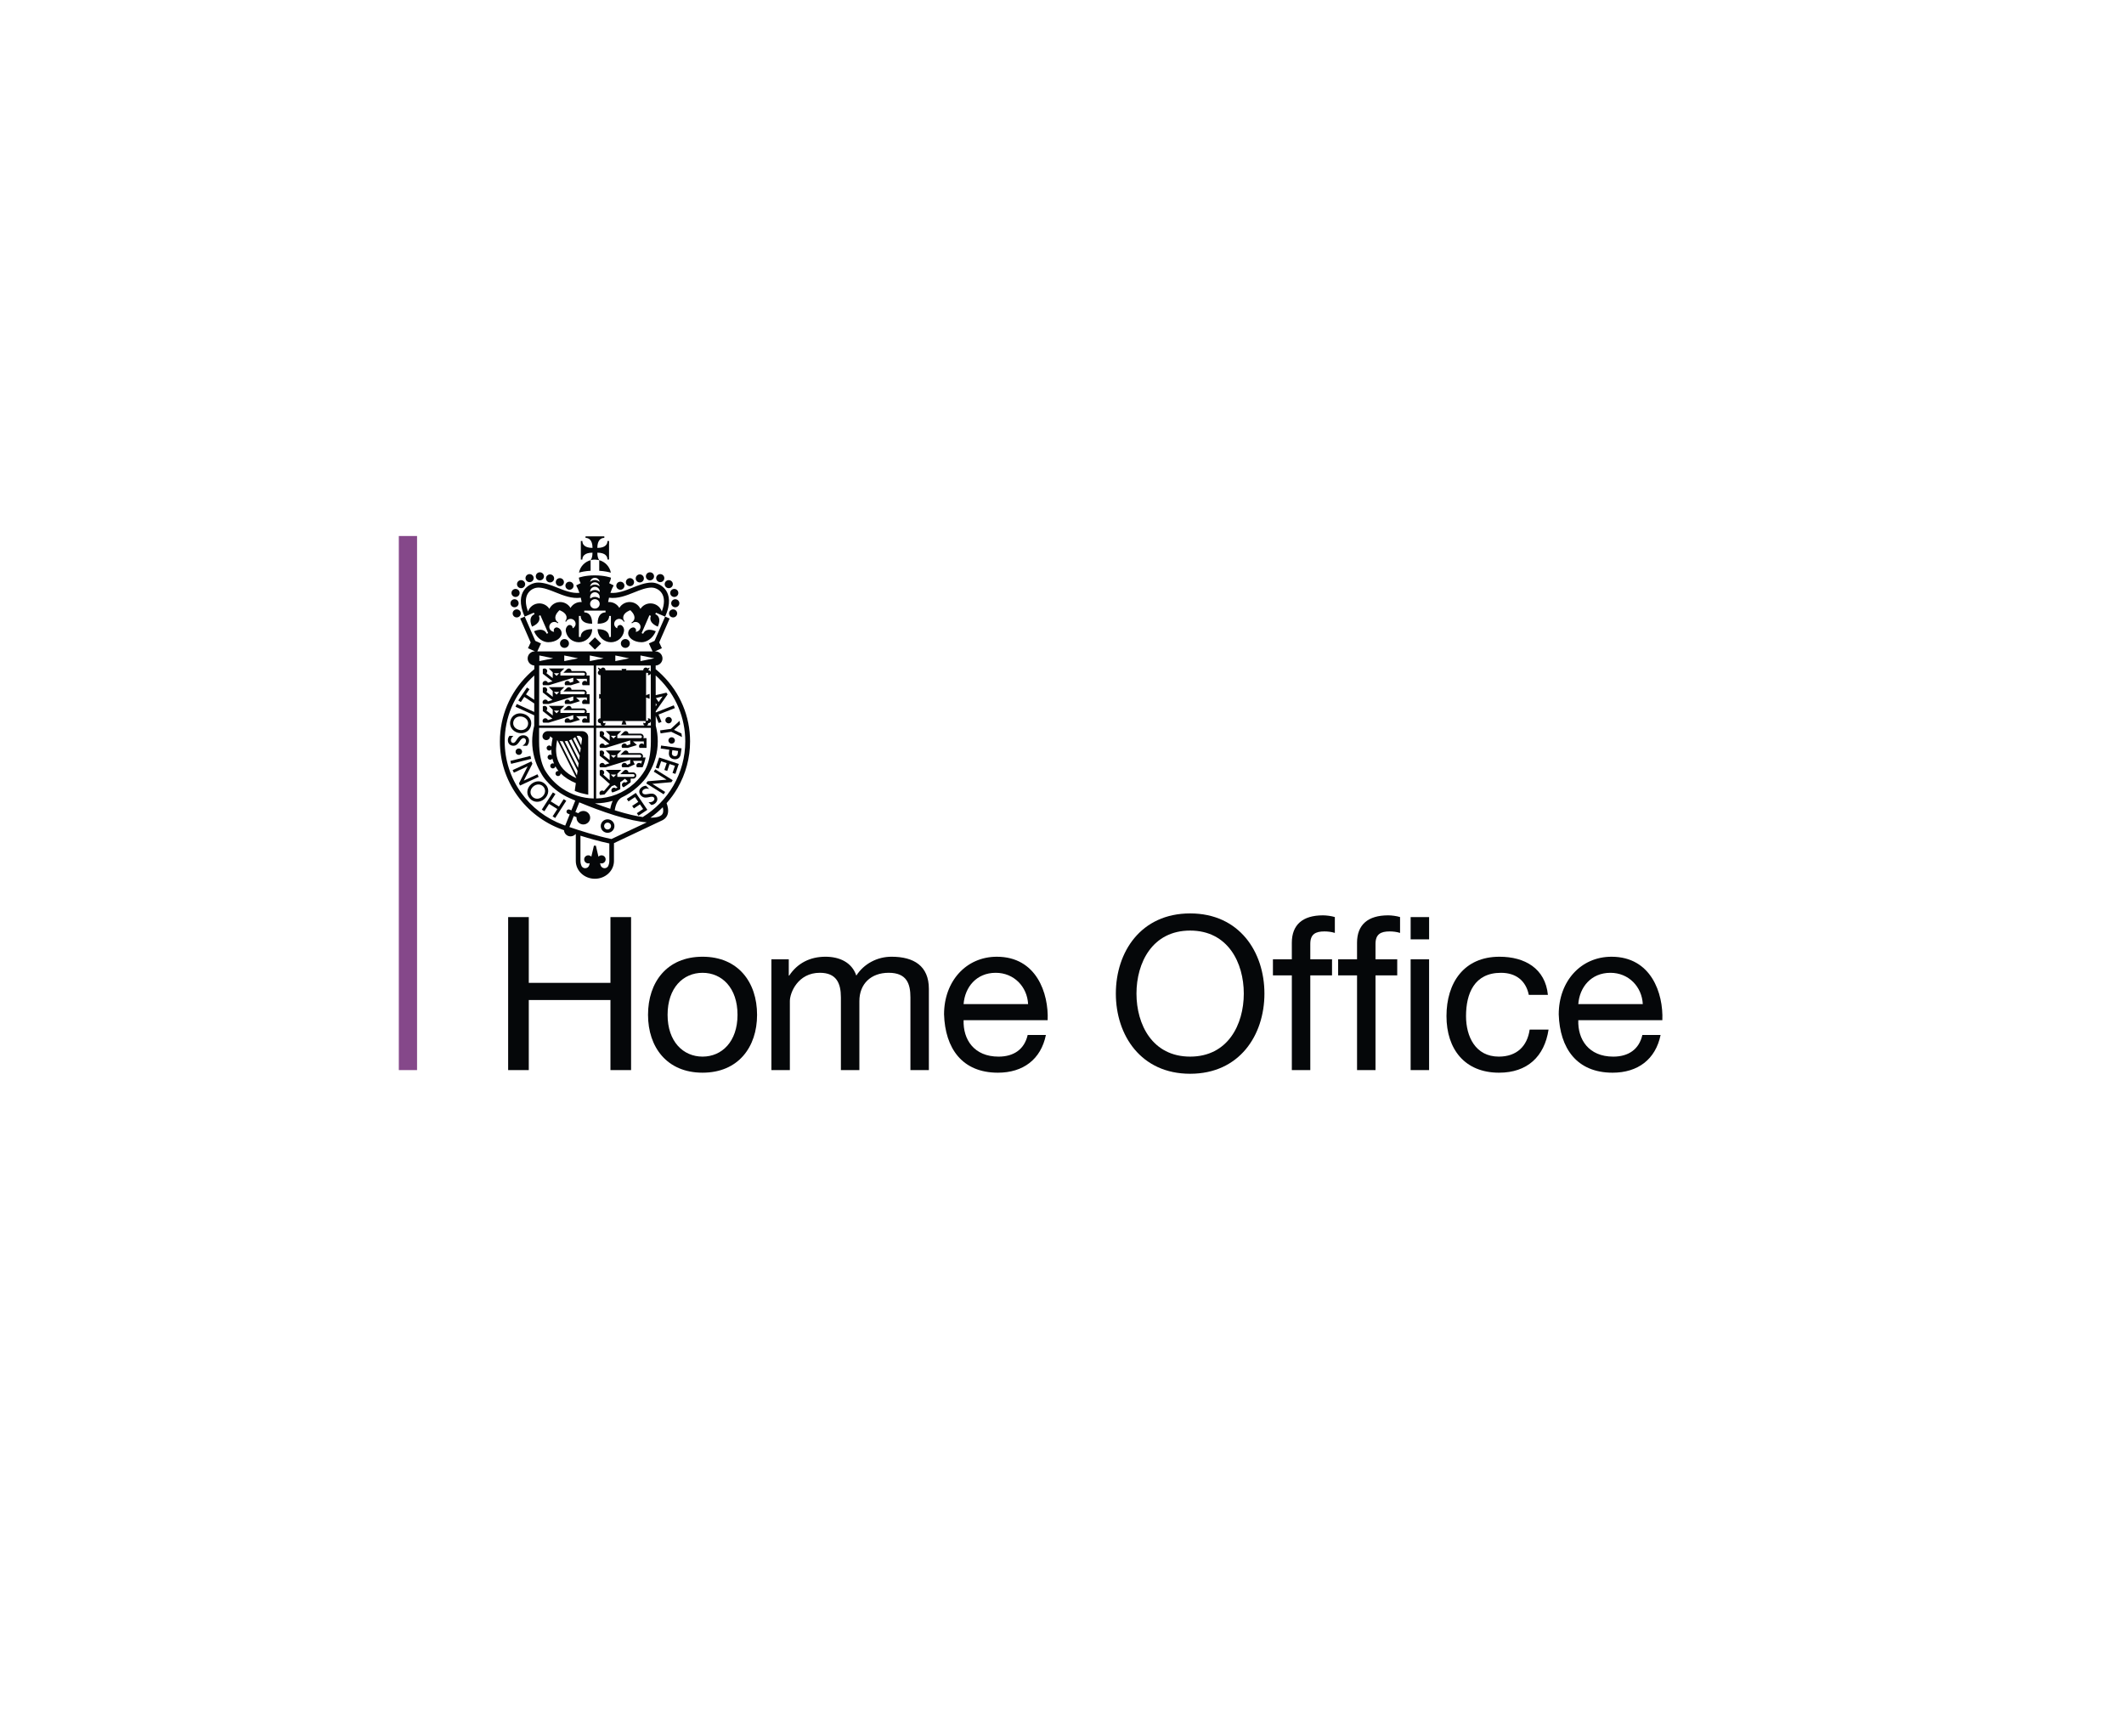 <?xml version="1.0" encoding="utf-8"?>
<!-- Generator: Adobe Illustrator 16.0.0, SVG Export Plug-In . SVG Version: 6.00 Build 0)  -->
<!DOCTYPE svg PUBLIC "-//W3C//DTD SVG 1.1//EN" "http://www.w3.org/Graphics/SVG/1.1/DTD/svg11.dtd">
<svg version="1.1" id="Layer_1" xmlns="http://www.w3.org/2000/svg" xmlns:xlink="http://www.w3.org/1999/xlink" x="0px" y="0px"
	 width="216.664px" height="177.018px" viewBox="0 0 216.664 177.018" enable-background="new 0 0 216.664 177.018"
	 xml:space="preserve">
<g>
	<defs>
		<ellipse id="SVGID_1_" cx="-22.694" cy="-1022.401" rx="75.874" ry="75.307"/>
	</defs>
	<clipPath id="SVGID_2_">
		<use xlink:href="#SVGID_1_"  overflow="visible"/>
	</clipPath>
	<g clip-path="url(#SVGID_2_)">
		<defs>
			<rect id="SVGID_3_" x="-1278.568" y="-1250.691" width="1590" height="2328"/>
		</defs>
		<clipPath id="SVGID_4_">
			<use xlink:href="#SVGID_3_"  overflow="visible"/>
		</clipPath>
	</g>
</g>
<g>
	<defs>
		<ellipse id="SVGID_5_" cx="46.932" cy="-1061.384" rx="75.874" ry="75.307"/>
	</defs>
	<clipPath id="SVGID_6_">
		<use xlink:href="#SVGID_5_"  overflow="visible"/>
	</clipPath>
	<g clip-path="url(#SVGID_6_)">
		<defs>
			<rect id="SVGID_7_" x="-1278.568" y="-1250.691" width="1590" height="2328"/>
		</defs>
		<clipPath id="SVGID_8_">
			<use xlink:href="#SVGID_7_"  overflow="visible"/>
		</clipPath>
	</g>
</g>
<g>
	<defs>
		<ellipse id="SVGID_9_" cx="116.558" cy="-1022.401" rx="75.874" ry="75.307"/>
	</defs>
	<clipPath id="SVGID_10_">
		<use xlink:href="#SVGID_9_"  overflow="visible"/>
	</clipPath>
	<g clip-path="url(#SVGID_10_)">
		<defs>
			<rect id="SVGID_11_" x="-1278.568" y="-1250.691" width="1590" height="2328"/>
		</defs>
		<clipPath id="SVGID_12_">
			<use xlink:href="#SVGID_11_"  overflow="visible"/>
		</clipPath>
	</g>
</g>
<g>
	<defs>
		<ellipse id="SVGID_13_" cx="116.558" cy="-942.665" rx="75.874" ry="75.307"/>
	</defs>
	<clipPath id="SVGID_14_">
		<use xlink:href="#SVGID_13_"  overflow="visible"/>
	</clipPath>
	<g clip-path="url(#SVGID_14_)">
		<defs>
			<rect id="SVGID_15_" x="-1278.568" y="-1250.691" width="1590" height="2328"/>
		</defs>
		<clipPath id="SVGID_16_">
			<use xlink:href="#SVGID_15_"  overflow="visible"/>
		</clipPath>
	</g>
</g>
<g>
	<defs>
		<ellipse id="SVGID_17_" cx="46.932" cy="-908.998" rx="75.874" ry="75.307"/>
	</defs>
	<clipPath id="SVGID_18_">
		<use xlink:href="#SVGID_17_"  overflow="visible"/>
	</clipPath>
	<g clip-path="url(#SVGID_18_)">
		<defs>
			<rect id="SVGID_19_" x="-1278.568" y="-1250.691" width="1590" height="2328"/>
		</defs>
		<clipPath id="SVGID_20_">
			<use xlink:href="#SVGID_19_"  overflow="visible"/>
		</clipPath>
	</g>
</g>
<g>
	<defs>
		<ellipse id="SVGID_21_" cx="-22.694" cy="-942.665" rx="75.874" ry="75.307"/>
	</defs>
	<clipPath id="SVGID_22_">
		<use xlink:href="#SVGID_21_"  overflow="visible"/>
	</clipPath>
	<g clip-path="url(#SVGID_22_)">
		<defs>
			<rect id="SVGID_23_" x="-1278.568" y="-1250.691" width="1590" height="2328"/>
		</defs>
		<clipPath id="SVGID_24_">
			<use xlink:href="#SVGID_23_"  overflow="visible"/>
		</clipPath>
	</g>
</g>
<g>
	<defs>
		<circle id="SVGID_25_" cx="486.573" cy="-948.469" r="55"/>
	</defs>
	<clipPath id="SVGID_26_">
		<use xlink:href="#SVGID_25_"  overflow="visible"/>
	</clipPath>
	<g clip-path="url(#SVGID_26_)">
		<defs>
			<rect id="SVGID_27_" x="-60.427" y="-1851.469" width="1590" height="2328"/>
		</defs>
		<clipPath id="SVGID_28_">
			<use xlink:href="#SVGID_27_"  overflow="visible"/>
		</clipPath>
	</g>
</g>
<g>
	<defs>
		<circle id="SVGID_29_" cx="525.573" cy="-1013.469" r="55"/>
	</defs>
	<clipPath id="SVGID_30_">
		<use xlink:href="#SVGID_29_"  overflow="visible"/>
	</clipPath>
	<g clip-path="url(#SVGID_30_)">
		<defs>
			<rect id="SVGID_31_" x="-60.427" y="-1851.469" width="1590" height="2328"/>
		</defs>
		<clipPath id="SVGID_32_">
			<use xlink:href="#SVGID_31_"  overflow="visible"/>
		</clipPath>
	</g>
</g>
<g>
	<defs>
		<circle id="SVGID_33_" cx="570.573" cy="-948.469" r="55"/>
	</defs>
	<clipPath id="SVGID_34_">
		<use xlink:href="#SVGID_33_"  overflow="visible"/>
	</clipPath>
	<g clip-path="url(#SVGID_34_)">
		<defs>
			<rect id="SVGID_35_" x="-60.427" y="-1851.469" width="1590" height="2328"/>
		</defs>
		<clipPath id="SVGID_36_">
			<use xlink:href="#SVGID_35_"  overflow="visible"/>
		</clipPath>
	</g>
</g>
<g>
	<defs>
		<circle id="SVGID_37_" cx="959.71" cy="-948.213" r="54.5"/>
	</defs>
	<clipPath id="SVGID_38_">
		<use xlink:href="#SVGID_37_"  overflow="visible"/>
	</clipPath>
	<g clip-path="url(#SVGID_38_)">
		<defs>
			<rect id="SVGID_39_" x="-345.79" y="-1838.713" width="1590" height="2328"/>
		</defs>
		<clipPath id="SVGID_40_">
			<use xlink:href="#SVGID_39_"  overflow="visible"/>
		</clipPath>
	</g>
</g>
<g>
	<defs>
		<circle id="SVGID_41_" cx="1049.71" cy="-948.213" r="54.5"/>
	</defs>
	<clipPath id="SVGID_42_">
		<use xlink:href="#SVGID_41_"  overflow="visible"/>
	</clipPath>
	<g clip-path="url(#SVGID_42_)">
		<defs>
			<rect id="SVGID_43_" x="-345.79" y="-1838.713" width="1590" height="2328"/>
		</defs>
		<clipPath id="SVGID_44_">
			<use xlink:href="#SVGID_43_"  overflow="visible"/>
		</clipPath>
	</g>
</g>
<g>
	<defs>
		<circle id="SVGID_45_" cx="1008.71" cy="-1012.213" r="54.5"/>
	</defs>
	<clipPath id="SVGID_46_">
		<use xlink:href="#SVGID_45_"  overflow="visible"/>
	</clipPath>
	<g clip-path="url(#SVGID_46_)">
		<defs>
			<rect id="SVGID_47_" x="-345.79" y="-1838.713" width="1590" height="2328"/>
		</defs>
		<clipPath id="SVGID_48_">
			<use xlink:href="#SVGID_47_"  overflow="visible"/>
		</clipPath>
	</g>
</g>
<g>
	<defs>
		<rect id="SVGID_65_" x="415.119" y="-495.783" width="236" height="96"/>
	</defs>
	<clipPath id="SVGID_50_">
		<use xlink:href="#SVGID_65_"  overflow="visible"/>
	</clipPath>
	<g clip-path="url(#SVGID_50_)">
		<defs>
			<rect id="SVGID_67_" x="-64.881" y="-2209.784" width="1590" height="2328"/>
		</defs>
		<clipPath id="SVGID_52_">
			<use xlink:href="#SVGID_67_"  overflow="visible"/>
		</clipPath>
	</g>
</g>
<g>
	<defs>
		<rect id="SVGID_69_" x="894.573" y="-488.696" width="236" height="96"/>
	</defs>
	<clipPath id="SVGID_54_">
		<use xlink:href="#SVGID_69_"  overflow="visible"/>
	</clipPath>
	<g clip-path="url(#SVGID_54_)">
		<defs>
			<rect id="SVGID_71_" x="-340.427" y="-2192.696" width="1590" height="2328"/>
		</defs>
		<clipPath id="SVGID_56_">
			<use xlink:href="#SVGID_71_"  overflow="visible"/>
		</clipPath>
	</g>
</g>
<g>
	<defs>
		<rect id="SVGID_163_" x="40.683" y="54.671" width="1.86" height="54.472"/>
	</defs>
	<clipPath id="SVGID_58_">
		<use xlink:href="#SVGID_163_"  overflow="visible"/>
	</clipPath>
	<g clip-path="url(#SVGID_58_)">
		<defs>
			<rect id="SVGID_165_" x="-5.337" y="-2177.416" width="1590" height="2328"/>
		</defs>
		<clipPath id="SVGID_60_">
			<use xlink:href="#SVGID_165_"  overflow="visible"/>
		</clipPath>
		<rect x="35.683" y="49.671" clip-path="url(#SVGID_60_)" fill="#85488A" width="11.86" height="64.472"/>
	</g>
</g>
<g>
	<defs>
		<polyline id="SVGID_167_" points="51.834,93.533 53.94,93.533 53.94,100.245 62.271,100.245 62.271,93.533 64.375,93.533 
			64.375,109.143 62.271,109.143 62.271,101.994 53.94,101.994 53.94,109.143 51.834,109.143 51.834,93.533 		"/>
	</defs>
	<clipPath id="SVGID_62_">
		<use xlink:href="#SVGID_167_"  overflow="visible"/>
	</clipPath>
	<g clip-path="url(#SVGID_62_)">
		<defs>
			<rect id="SVGID_169_" x="-5.337" y="-2177.416" width="1590" height="2328"/>
		</defs>
		<clipPath id="SVGID_64_">
			<use xlink:href="#SVGID_169_"  overflow="visible"/>
		</clipPath>
		<rect x="46.834" y="88.533" clip-path="url(#SVGID_64_)" fill="#050709" width="22.541" height="25.609"/>
	</g>
</g>
<g>
	<defs>
		<path id="SVGID_171_" d="M71.665,97.578c3.634,0,5.562,2.602,5.562,5.924c0,3.301-1.928,5.903-5.562,5.903
			c-3.633,0-5.561-2.603-5.561-5.903C66.104,100.18,68.032,97.578,71.665,97.578 M71.665,107.766c1.973,0,3.568-1.53,3.568-4.264
			c0-2.754-1.596-4.284-3.568-4.284c-1.972,0-3.566,1.53-3.566,4.284C68.098,106.235,69.693,107.766,71.665,107.766"/>
	</defs>
	<clipPath id="SVGID_66_">
		<use xlink:href="#SVGID_171_"  overflow="visible"/>
	</clipPath>
	<g clip-path="url(#SVGID_66_)">
		<defs>
			<rect id="SVGID_173_" x="-5.337" y="-2177.416" width="1590" height="2328"/>
		</defs>
		<clipPath id="SVGID_68_">
			<use xlink:href="#SVGID_173_"  overflow="visible"/>
		</clipPath>
		<rect x="61.104" y="92.578" clip-path="url(#SVGID_68_)" fill="#050709" width="21.122" height="21.827"/>
	</g>
</g>
<g>
	<defs>
		<path id="SVGID_175_" d="M78.689,97.84h1.772v1.662h0.044c0.842-1.269,2.127-1.924,3.7-1.924c1.396,0,2.682,0.547,3.146,1.924
			c0.775-1.202,2.127-1.924,3.59-1.924c2.281,0,3.811,0.939,3.811,3.278v8.286H92.87v-7.412c0-1.398-0.377-2.514-2.217-2.514
			c-1.816,0-2.99,1.138-2.99,2.887v7.039h-1.885v-7.412c0-1.465-0.464-2.514-2.148-2.514c-2.237,0-3.058,2.034-3.058,2.887v7.039
			h-1.883V97.84"/>
	</defs>
	<clipPath id="SVGID_70_">
		<use xlink:href="#SVGID_175_"  overflow="visible"/>
	</clipPath>
	<g clip-path="url(#SVGID_70_)">
		<defs>
			<rect id="SVGID_177_" x="-5.337" y="-2177.416" width="1590" height="2328"/>
		</defs>
		<clipPath id="SVGID_72_">
			<use xlink:href="#SVGID_177_"  overflow="visible"/>
		</clipPath>
		<rect x="73.689" y="92.578" clip-path="url(#SVGID_72_)" fill="#050709" width="26.063" height="21.564"/>
	</g>
</g>
<g>
	<defs>
		<path id="SVGID_179_" d="M106.69,105.558c-0.509,2.492-2.326,3.848-4.896,3.848c-3.656,0-5.383-2.492-5.494-5.947
			c0-3.388,2.259-5.88,5.383-5.88c4.055,0,5.297,3.739,5.186,6.471h-8.574c-0.066,1.968,1.063,3.717,3.566,3.717
			c1.552,0,2.637-0.744,2.969-2.208H106.69z M104.874,102.409c-0.09-1.771-1.44-3.191-3.302-3.191c-1.972,0-3.146,1.465-3.278,3.191
			H104.874z"/>
	</defs>
	<clipPath id="SVGID_74_">
		<use xlink:href="#SVGID_179_"  overflow="visible"/>
	</clipPath>
	<g clip-path="url(#SVGID_74_)">
		<defs>
			<rect id="SVGID_181_" x="-5.337" y="-2177.416" width="1590" height="2328"/>
		</defs>
		<clipPath id="SVGID_76_">
			<use xlink:href="#SVGID_181_"  overflow="visible"/>
		</clipPath>
		<rect x="91.299" y="92.578" clip-path="url(#SVGID_76_)" fill="#050709" width="20.575" height="21.827"/>
	</g>
</g>
<g>
	<defs>
		<path id="SVGID_183_" d="M121.403,93.161c5.029,0,7.578,3.936,7.578,8.177s-2.549,8.177-7.578,8.177s-7.578-3.936-7.578-8.177
			S116.374,93.161,121.403,93.161 M121.403,107.766c3.855,0,5.473-3.278,5.473-6.428c0-3.147-1.617-6.427-5.473-6.427
			s-5.474,3.279-5.474,6.427C115.929,104.487,117.547,107.766,121.403,107.766"/>
	</defs>
	<clipPath id="SVGID_78_">
		<use xlink:href="#SVGID_183_"  overflow="visible"/>
	</clipPath>
	<g clip-path="url(#SVGID_78_)">
		<defs>
			<rect id="SVGID_185_" x="-5.337" y="-2177.416" width="1590" height="2328"/>
		</defs>
		<clipPath id="SVGID_80_">
			<use xlink:href="#SVGID_185_"  overflow="visible"/>
		</clipPath>
		<rect x="108.825" y="88.161" clip-path="url(#SVGID_80_)" fill="#050709" width="25.156" height="26.354"/>
	</g>
</g>
<g>
	<defs>
		<path id="SVGID_187_" d="M131.776,99.479h-1.928v-1.64h1.928v-1.684c0-1.836,1.107-2.798,3.17-2.798
			c0.353,0,0.863,0.064,1.218,0.175v1.618c-0.333-0.11-0.731-0.153-1.063-0.153c-0.908,0-1.441,0.284-1.441,1.267v1.575h2.217v1.64
			h-2.217v9.663h-1.883V99.479"/>
	</defs>
	<clipPath id="SVGID_82_">
		<use xlink:href="#SVGID_187_"  overflow="visible"/>
	</clipPath>
	<g clip-path="url(#SVGID_82_)">
		<defs>
			<rect id="SVGID_189_" x="-5.337" y="-2177.416" width="1590" height="2328"/>
		</defs>
		<clipPath id="SVGID_84_">
			<use xlink:href="#SVGID_189_"  overflow="visible"/>
		</clipPath>
		<rect x="124.848" y="88.358" clip-path="url(#SVGID_84_)" fill="#050709" width="16.315" height="25.784"/>
	</g>
</g>
<g>
	<defs>
		<path id="SVGID_191_" d="M138.427,99.479H136.5v-1.64h1.928v-1.684c0-1.836,1.107-2.798,3.169-2.798
			c0.354,0,0.863,0.064,1.219,0.175v1.618c-0.334-0.11-0.73-0.153-1.064-0.153c-0.908,0-1.439,0.284-1.439,1.267v1.575h2.215v1.64
			h-2.215v9.663h-1.884V99.479"/>
	</defs>
	<clipPath id="SVGID_86_">
		<use xlink:href="#SVGID_191_"  overflow="visible"/>
	</clipPath>
	<g clip-path="url(#SVGID_86_)">
		<defs>
			<rect id="SVGID_193_" x="-5.337" y="-2177.416" width="1590" height="2328"/>
		</defs>
		<clipPath id="SVGID_88_">
			<use xlink:href="#SVGID_193_"  overflow="visible"/>
		</clipPath>
		<rect x="131.5" y="88.358" clip-path="url(#SVGID_88_)" fill="#050709" width="16.315" height="25.784"/>
	</g>
</g>
<g>
	<defs>
		<path id="SVGID_195_" d="M143.896,95.808h1.884v-2.274h-1.884V95.808z M143.895,109.143h1.883V97.84h-1.883V109.143z"/>
	</defs>
	<clipPath id="SVGID_90_">
		<use xlink:href="#SVGID_195_"  overflow="visible"/>
	</clipPath>
	<g clip-path="url(#SVGID_90_)">
		<defs>
			<rect id="SVGID_197_" x="-5.337" y="-2177.416" width="1590" height="2328"/>
		</defs>
		<clipPath id="SVGID_92_">
			<use xlink:href="#SVGID_197_"  overflow="visible"/>
		</clipPath>
		<rect x="138.895" y="88.533" clip-path="url(#SVGID_92_)" fill="#050709" width="11.885" height="25.609"/>
	</g>
</g>
<g>
	<defs>
		<path id="SVGID_199_" d="M155.949,101.469c-0.288-1.42-1.285-2.251-2.837-2.251c-2.725,0-3.566,2.12-3.566,4.416
			c0,2.077,0.953,4.132,3.345,4.132c1.817,0,2.902-1.049,3.146-2.756h1.928c-0.421,2.756-2.172,4.396-5.051,4.396
			c-3.501,0-5.362-2.405-5.362-5.771c0-3.389,1.772-6.056,5.406-6.056c2.592,0,4.675,1.202,4.94,3.891H155.949"/>
	</defs>
	<clipPath id="SVGID_94_">
		<use xlink:href="#SVGID_199_"  overflow="visible"/>
	</clipPath>
	<g clip-path="url(#SVGID_94_)">
		<defs>
			<rect id="SVGID_201_" x="-5.337" y="-2177.416" width="1590" height="2328"/>
		</defs>
		<clipPath id="SVGID_96_">
			<use xlink:href="#SVGID_201_"  overflow="visible"/>
		</clipPath>
		<rect x="142.551" y="92.578" clip-path="url(#SVGID_96_)" fill="#050709" width="20.413" height="21.827"/>
	</g>
</g>
<g>
	<defs>
		<path id="SVGID_203_" d="M169.393,105.558c-0.51,2.492-2.326,3.848-4.896,3.848c-3.656,0-5.384-2.492-5.494-5.947
			c0-3.388,2.26-5.88,5.383-5.88c4.055,0,5.297,3.739,5.186,6.471h-8.574c-0.066,1.968,1.062,3.717,3.566,3.717
			c1.552,0,2.637-0.744,2.969-2.208H169.393z M167.577,102.409c-0.09-1.771-1.44-3.191-3.302-3.191
			c-1.972,0-3.146,1.465-3.278,3.191H167.577z"/>
	</defs>
	<clipPath id="SVGID_98_">
		<use xlink:href="#SVGID_203_"  overflow="visible"/>
	</clipPath>
	<g clip-path="url(#SVGID_98_)">
		<defs>
			<rect id="SVGID_205_" x="-5.337" y="-2177.416" width="1590" height="2328"/>
		</defs>
		<clipPath id="SVGID_100_">
			<use xlink:href="#SVGID_205_"  overflow="visible"/>
		</clipPath>
		<rect x="154.002" y="92.578" clip-path="url(#SVGID_100_)" fill="#050709" width="20.574" height="21.827"/>
	</g>
</g>
<g>
	<defs>
		<path id="SVGID_207_" d="M61.125,57.133v1.082c0.558,0.034,0.964,0.13,1.187,0.193C62.196,57.791,61.73,57.297,61.125,57.133"/>
	</defs>
	<clipPath id="SVGID_102_">
		<use xlink:href="#SVGID_207_"  overflow="visible"/>
	</clipPath>
	<g clip-path="url(#SVGID_102_)">
		<defs>
			<rect id="SVGID_209_" x="-5.337" y="-2177.416" width="1590" height="2328"/>
		</defs>
		<clipPath id="SVGID_104_">
			<use xlink:href="#SVGID_209_"  overflow="visible"/>
		</clipPath>
		<rect x="56.125" y="52.133" clip-path="url(#SVGID_104_)" fill="#050709" width="11.187" height="11.275"/>
	</g>
</g>
<g>
	<defs>
		<path id="SVGID_211_" d="M60.439,56.369L60.439,56.369c0,0.365-0.076,0.606-0.19,0.763c0.014-0.003,0.199-0.058,0.438-0.058
			c0.155,0,0.418,0.055,0.437,0.058c-0.114-0.156-0.19-0.397-0.19-0.763c0.83,0,1.033,0.384,1.033,0.7h0.16v-1.89h-0.16
			c0,0.318-0.203,0.702-1.033,0.702c0-0.82,0.389-1.021,0.711-1.021v-0.156h-1.915v0.156c0.32,0,0.711,0.201,0.711,1.021
			c-0.832,0-1.035-0.384-1.035-0.702h-0.157v1.892h0.157C59.404,56.753,59.607,56.369,60.439,56.369"/>
	</defs>
	<clipPath id="SVGID_106_">
		<use xlink:href="#SVGID_211_"  overflow="visible"/>
	</clipPath>
	<g clip-path="url(#SVGID_106_)">
		<defs>
			<rect id="SVGID_213_" x="-5.337" y="-2177.416" width="1590" height="2328"/>
		</defs>
		<clipPath id="SVGID_108_">
			<use xlink:href="#SVGID_213_"  overflow="visible"/>
		</clipPath>
		<rect x="54.247" y="49.704" clip-path="url(#SVGID_108_)" fill="#050709" width="12.879" height="12.428"/>
	</g>
</g>
<g>
	<defs>
		<path id="SVGID_215_" d="M60.247,57.133c-0.603,0.163-1.068,0.655-1.186,1.27c0.224-0.066,0.625-0.159,1.186-0.19V57.133"/>
	</defs>
	<clipPath id="SVGID_110_">
		<use xlink:href="#SVGID_215_"  overflow="visible"/>
	</clipPath>
	<g clip-path="url(#SVGID_110_)">
		<defs>
			<rect id="SVGID_217_" x="-5.337" y="-2177.416" width="1590" height="2328"/>
		</defs>
		<clipPath id="SVGID_112_">
			<use xlink:href="#SVGID_217_"  overflow="visible"/>
		</clipPath>
		<rect x="54.061" y="52.133" clip-path="url(#SVGID_112_)" fill="#050709" width="11.186" height="11.27"/>
	</g>
</g>
<g>
	<defs>
		<path id="SVGID_219_" d="M61.28,84.25c0,0.38,0.313,0.689,0.698,0.689s0.698-0.31,0.698-0.689s-0.313-0.688-0.698-0.688
			S61.28,83.87,61.28,84.25 M61.625,84.25c0-0.192,0.158-0.348,0.353-0.348s0.352,0.155,0.352,0.348s-0.157,0.349-0.352,0.349
			S61.625,84.442,61.625,84.25"/>
	</defs>
	<clipPath id="SVGID_114_">
		<use xlink:href="#SVGID_219_"  overflow="visible"/>
	</clipPath>
	<g clip-path="url(#SVGID_114_)">
		<defs>
			<rect id="SVGID_221_" x="-5.337" y="-2177.416" width="1590" height="2328"/>
		</defs>
		<clipPath id="SVGID_116_">
			<use xlink:href="#SVGID_221_"  overflow="visible"/>
		</clipPath>
		<rect x="56.28" y="78.562" clip-path="url(#SVGID_116_)" fill="#050709" width="11.396" height="11.377"/>
	</g>
</g>
<g>
	<defs>
		<path id="SVGID_223_" d="M60.002,75.188c0-0.34-0.279-0.614-0.623-0.614l-0.113-0.002h-3.395c-0.295,0-0.535,0.24-0.535,0.532
			l0.002-0.002c0,0.211,0.173,0.383,0.387,0.383c0.213,0,0.387-0.166,0.387-0.394c0.08,0.073,0.166,0.14,0.258,0.199
			c-0.041,0.203-0.102,0.506-0.125,0.862c-0.045-0.072-0.128-0.12-0.222-0.12c-0.146,0-0.264,0.115-0.264,0.259
			c0,0.145,0.118,0.26,0.264,0.26c0.089,0,0.166-0.042,0.214-0.106c0,0.184,0.012,0.377,0.04,0.575
			c-0.044-0.032-0.098-0.051-0.157-0.051c-0.146,0-0.264,0.115-0.264,0.26c0,0.144,0.118,0.26,0.264,0.26
			c0.096,0,0.18-0.05,0.225-0.124c0.006,0.023,0.012,0.045,0.018,0.068c0.042,0.156,0.096,0.308,0.158,0.453
			c-0.038-0.021-0.082-0.033-0.128-0.033c-0.146,0-0.264,0.117-0.264,0.261c0,0.145,0.118,0.26,0.264,0.26
			c0.132,0,0.241-0.094,0.26-0.219c0.094,0.17,0.202,0.331,0.325,0.483c-0.016-0.003-0.031-0.005-0.049-0.005
			c-0.145,0-0.264,0.117-0.264,0.26c0,0.145,0.119,0.261,0.264,0.261c0.146,0,0.264-0.116,0.264-0.261v-0.017
			c0.396,0.401,0.91,0.735,1.547,0.998l-0.113,0.787c0,0,0.251,0.117,0.637,0.226c0.374,0.104,0.742,0.163,0.742,0.163
			L60.002,75.188z M56.828,75.507c0.015,0.006,0.027,0.01,0.042,0.014l1.926,3.848C56.413,78.313,56.655,76.396,56.828,75.507z
			 M58.849,79.084l-1.757-3.508c0.104,0.017,0.207,0.028,0.314,0.03l1.509,3.014L58.849,79.084z M58.959,78.313L57.6,75.601
			c0.096-0.008,0.188-0.021,0.279-0.041l1.145,2.289L58.959,78.313z M59.067,77.544l-1.017-2.03
			c0.087-0.027,0.171-0.061,0.249-0.099l0.834,1.663L59.067,77.544z M59.176,76.773l-0.723-1.44
			c0.078-0.046,0.153-0.097,0.225-0.153l0.564,1.129L59.176,76.773z M59.368,75.42l-0.083,0.584l-0.463-0.925
			c0.049-0.024,0.104-0.036,0.163-0.036C59.197,75.043,59.395,75.229,59.368,75.42z"/>
	</defs>
	<clipPath id="SVGID_118_">
		<use xlink:href="#SVGID_223_"  overflow="visible"/>
	</clipPath>
	<g clip-path="url(#SVGID_118_)">
		<defs>
			<rect id="SVGID_225_" x="-5.337" y="-2177.416" width="1590" height="2328"/>
		</defs>
		<clipPath id="SVGID_120_">
			<use xlink:href="#SVGID_225_"  overflow="visible"/>
		</clipPath>
		<rect x="50.336" y="69.571" clip-path="url(#SVGID_120_)" fill="#050709" width="14.668" height="16.479"/>
	</g>
</g>
<g>
	<defs>
		<path id="SVGID_227_" d="M57.676,59.738c0-0.227,0.186-0.41,0.416-0.41c0.229,0,0.416,0.184,0.416,0.41s-0.187,0.41-0.416,0.41
			C57.862,60.148,57.676,59.965,57.676,59.738"/>
	</defs>
	<clipPath id="SVGID_122_">
		<use xlink:href="#SVGID_227_"  overflow="visible"/>
	</clipPath>
	<g clip-path="url(#SVGID_122_)">
		<defs>
			<rect id="SVGID_229_" x="-5.337" y="-2177.416" width="1590" height="2328"/>
		</defs>
		<clipPath id="SVGID_124_">
			<use xlink:href="#SVGID_229_"  overflow="visible"/>
		</clipPath>
		<rect x="52.676" y="54.328" clip-path="url(#SVGID_124_)" fill="#050709" width="10.832" height="10.82"/>
	</g>
</g>
<g>
	<defs>
		<path id="SVGID_231_" d="M52.294,62.562c0-0.228,0.187-0.411,0.415-0.411c0.23,0,0.417,0.184,0.417,0.411
			c0,0.227-0.187,0.41-0.417,0.41C52.481,62.972,52.294,62.788,52.294,62.562"/>
	</defs>
	<clipPath id="SVGID_126_">
		<use xlink:href="#SVGID_231_"  overflow="visible"/>
	</clipPath>
	<g clip-path="url(#SVGID_126_)">
		<defs>
			<rect id="SVGID_233_" x="-5.337" y="-2177.416" width="1590" height="2328"/>
		</defs>
		<clipPath id="SVGID_128_">
			<use xlink:href="#SVGID_233_"  overflow="visible"/>
		</clipPath>
		<rect x="47.294" y="57.15" clip-path="url(#SVGID_128_)" fill="#050709" width="10.832" height="10.821"/>
	</g>
</g>
<g>
	<defs>
		<path id="SVGID_235_" d="M52.073,61.526c0-0.227,0.188-0.41,0.416-0.41c0.229,0,0.416,0.184,0.416,0.41
			c0,0.226-0.187,0.41-0.416,0.41C52.26,61.937,52.073,61.752,52.073,61.526"/>
	</defs>
	<clipPath id="SVGID_130_">
		<use xlink:href="#SVGID_235_"  overflow="visible"/>
	</clipPath>
	<g clip-path="url(#SVGID_130_)">
		<defs>
			<rect id="SVGID_237_" x="-5.337" y="-2177.416" width="1590" height="2328"/>
		</defs>
		<clipPath id="SVGID_132_">
			<use xlink:href="#SVGID_237_"  overflow="visible"/>
		</clipPath>
		<rect x="47.073" y="56.116" clip-path="url(#SVGID_132_)" fill="#050709" width="10.832" height="10.82"/>
	</g>
</g>
<g>
	<defs>
		<path id="SVGID_239_" d="M52.174,60.476c0-0.228,0.188-0.41,0.417-0.41s0.415,0.183,0.415,0.41c0,0.227-0.186,0.41-0.415,0.41
			S52.174,60.702,52.174,60.476"/>
	</defs>
	<clipPath id="SVGID_134_">
		<use xlink:href="#SVGID_239_"  overflow="visible"/>
	</clipPath>
	<g clip-path="url(#SVGID_134_)">
		<defs>
			<rect id="SVGID_241_" x="-5.337" y="-2177.416" width="1590" height="2328"/>
		</defs>
		<clipPath id="SVGID_136_">
			<use xlink:href="#SVGID_241_"  overflow="visible"/>
		</clipPath>
		<rect x="47.174" y="55.065" clip-path="url(#SVGID_136_)" fill="#050709" width="10.832" height="10.82"/>
	</g>
</g>
<g>
	<defs>
		<path id="SVGID_243_" d="M52.738,59.579c0-0.228,0.187-0.41,0.415-0.41c0.23,0,0.417,0.183,0.417,0.41
			c0,0.227-0.187,0.41-0.417,0.41C52.924,59.989,52.738,59.806,52.738,59.579"/>
	</defs>
	<clipPath id="SVGID_138_">
		<use xlink:href="#SVGID_243_"  overflow="visible"/>
	</clipPath>
	<g clip-path="url(#SVGID_138_)">
		<defs>
			<rect id="SVGID_245_" x="-5.337" y="-2177.416" width="1590" height="2328"/>
		</defs>
		<clipPath id="SVGID_140_">
			<use xlink:href="#SVGID_245_"  overflow="visible"/>
		</clipPath>
		<rect x="47.738" y="54.169" clip-path="url(#SVGID_140_)" fill="#050709" width="10.832" height="10.82"/>
	</g>
</g>
<g>
	<defs>
		<path id="SVGID_247_" d="M53.605,58.964c0-0.227,0.187-0.41,0.417-0.41c0.229,0,0.415,0.184,0.415,0.41
			c0,0.228-0.187,0.411-0.415,0.411C53.792,59.375,53.605,59.191,53.605,58.964"/>
	</defs>
	<clipPath id="SVGID_142_">
		<use xlink:href="#SVGID_247_"  overflow="visible"/>
	</clipPath>
	<g clip-path="url(#SVGID_142_)">
		<defs>
			<rect id="SVGID_249_" x="-5.337" y="-2177.416" width="1590" height="2328"/>
		</defs>
		<clipPath id="SVGID_144_">
			<use xlink:href="#SVGID_249_"  overflow="visible"/>
		</clipPath>
		<rect x="48.605" y="53.554" clip-path="url(#SVGID_144_)" fill="#050709" width="10.832" height="10.821"/>
	</g>
</g>
<g>
	<defs>
		<path id="SVGID_251_" d="M54.655,58.78c0-0.227,0.186-0.41,0.414-0.41c0.231,0,0.418,0.184,0.418,0.41s-0.187,0.41-0.418,0.41
			C54.84,59.19,54.655,59.007,54.655,58.78"/>
	</defs>
	<clipPath id="SVGID_146_">
		<use xlink:href="#SVGID_251_"  overflow="visible"/>
	</clipPath>
	<g clip-path="url(#SVGID_146_)">
		<defs>
			<rect id="SVGID_253_" x="-5.337" y="-2177.416" width="1590" height="2328"/>
		</defs>
		<clipPath id="SVGID_148_">
			<use xlink:href="#SVGID_253_"  overflow="visible"/>
		</clipPath>
		<rect x="49.655" y="53.37" clip-path="url(#SVGID_148_)" fill="#050709" width="10.832" height="10.82"/>
	</g>
</g>
<g>
	<defs>
		<path id="SVGID_255_" d="M55.693,58.993c0-0.227,0.187-0.41,0.415-0.41c0.23,0,0.417,0.184,0.417,0.41
			c0,0.228-0.187,0.411-0.417,0.411C55.879,59.404,55.693,59.221,55.693,58.993"/>
	</defs>
	<clipPath id="SVGID_150_">
		<use xlink:href="#SVGID_255_"  overflow="visible"/>
	</clipPath>
	<g clip-path="url(#SVGID_150_)">
		<defs>
			<rect id="SVGID_257_" x="-5.337" y="-2177.416" width="1590" height="2328"/>
		</defs>
		<clipPath id="SVGID_152_">
			<use xlink:href="#SVGID_257_"  overflow="visible"/>
		</clipPath>
		<rect x="50.693" y="53.583" clip-path="url(#SVGID_152_)" fill="#050709" width="10.832" height="10.821"/>
	</g>
</g>
<g>
	<defs>
		<path id="SVGID_259_" d="M56.694,59.375c0-0.228,0.186-0.411,0.415-0.411c0.23,0,0.417,0.184,0.417,0.411
			c0,0.227-0.187,0.41-0.417,0.41C56.879,59.785,56.694,59.602,56.694,59.375"/>
	</defs>
	<clipPath id="SVGID_154_">
		<use xlink:href="#SVGID_259_"  overflow="visible"/>
	</clipPath>
	<g clip-path="url(#SVGID_154_)">
		<defs>
			<rect id="SVGID_261_" x="-5.337" y="-2177.416" width="1590" height="2328"/>
		</defs>
		<clipPath id="SVGID_156_">
			<use xlink:href="#SVGID_261_"  overflow="visible"/>
		</clipPath>
		<rect x="51.694" y="53.964" clip-path="url(#SVGID_156_)" fill="#050709" width="10.832" height="10.821"/>
	</g>
</g>
<g>
	<defs>
		<path id="SVGID_263_" d="M63.696,59.738c0-0.227-0.186-0.41-0.416-0.41s-0.414,0.184-0.414,0.41s0.184,0.41,0.414,0.41
			S63.696,59.965,63.696,59.738"/>
	</defs>
	<clipPath id="SVGID_158_">
		<use xlink:href="#SVGID_263_"  overflow="visible"/>
	</clipPath>
	<g clip-path="url(#SVGID_158_)">
		<defs>
			<rect id="SVGID_265_" x="-5.337" y="-2177.416" width="1590" height="2328"/>
		</defs>
		<clipPath id="SVGID_160_">
			<use xlink:href="#SVGID_265_"  overflow="visible"/>
		</clipPath>
		<rect x="57.866" y="54.328" clip-path="url(#SVGID_160_)" fill="#050709" width="10.83" height="10.82"/>
	</g>
</g>
<g>
	<defs>
		<path id="SVGID_267_" d="M69.079,62.562c0-0.228-0.187-0.411-0.416-0.411c-0.23,0-0.416,0.184-0.416,0.411
			c0,0.227,0.186,0.41,0.416,0.41C68.892,62.972,69.079,62.788,69.079,62.562"/>
	</defs>
	<clipPath id="SVGID_162_">
		<use xlink:href="#SVGID_267_"  overflow="visible"/>
	</clipPath>
	<g clip-path="url(#SVGID_162_)">
		<defs>
			<rect id="SVGID_269_" x="-5.337" y="-2177.416" width="1590" height="2328"/>
		</defs>
		<clipPath id="SVGID_164_">
			<use xlink:href="#SVGID_269_"  overflow="visible"/>
		</clipPath>
		<rect x="63.247" y="57.15" clip-path="url(#SVGID_164_)" fill="#050709" width="10.832" height="10.821"/>
	</g>
</g>
<g>
	<defs>
		<path id="SVGID_271_" d="M69.299,61.526c0-0.227-0.188-0.41-0.416-0.41c-0.23,0-0.416,0.184-0.416,0.41
			c0,0.226,0.186,0.41,0.416,0.41C69.112,61.937,69.299,61.752,69.299,61.526"/>
	</defs>
	<clipPath id="SVGID_166_">
		<use xlink:href="#SVGID_271_"  overflow="visible"/>
	</clipPath>
	<g clip-path="url(#SVGID_166_)">
		<defs>
			<rect id="SVGID_273_" x="-5.337" y="-2177.416" width="1590" height="2328"/>
		</defs>
		<clipPath id="SVGID_168_">
			<use xlink:href="#SVGID_273_"  overflow="visible"/>
		</clipPath>
		<rect x="63.467" y="56.116" clip-path="url(#SVGID_168_)" fill="#050709" width="10.832" height="10.82"/>
	</g>
</g>
<g>
	<defs>
		<path id="SVGID_275_" d="M69.196,60.476c0-0.228-0.186-0.41-0.414-0.41c-0.231,0-0.416,0.183-0.416,0.41
			c0,0.227,0.185,0.41,0.416,0.41C69.01,60.886,69.196,60.702,69.196,60.476"/>
	</defs>
	<clipPath id="SVGID_170_">
		<use xlink:href="#SVGID_275_"  overflow="visible"/>
	</clipPath>
	<g clip-path="url(#SVGID_170_)">
		<defs>
			<rect id="SVGID_277_" x="-5.337" y="-2177.416" width="1590" height="2328"/>
		</defs>
		<clipPath id="SVGID_172_">
			<use xlink:href="#SVGID_277_"  overflow="visible"/>
		</clipPath>
		<rect x="63.366" y="55.065" clip-path="url(#SVGID_172_)" fill="#050709" width="10.83" height="10.82"/>
	</g>
</g>
<g>
	<defs>
		<path id="SVGID_279_" d="M68.635,59.579c0-0.228-0.187-0.41-0.416-0.41c-0.23,0-0.416,0.183-0.416,0.41
			c0,0.227,0.186,0.41,0.416,0.41C68.449,59.989,68.635,59.806,68.635,59.579"/>
	</defs>
	<clipPath id="SVGID_174_">
		<use xlink:href="#SVGID_279_"  overflow="visible"/>
	</clipPath>
	<g clip-path="url(#SVGID_174_)">
		<defs>
			<rect id="SVGID_281_" x="-5.337" y="-2177.416" width="1590" height="2328"/>
		</defs>
		<clipPath id="SVGID_176_">
			<use xlink:href="#SVGID_281_"  overflow="visible"/>
		</clipPath>
		<rect x="62.803" y="54.169" clip-path="url(#SVGID_176_)" fill="#050709" width="10.832" height="10.82"/>
	</g>
</g>
<g>
	<defs>
		<path id="SVGID_283_" d="M67.766,58.964c0-0.227-0.186-0.41-0.415-0.41c-0.23,0-0.417,0.184-0.417,0.41
			c0,0.228,0.187,0.411,0.417,0.411C67.581,59.375,67.766,59.191,67.766,58.964"/>
	</defs>
	<clipPath id="SVGID_178_">
		<use xlink:href="#SVGID_283_"  overflow="visible"/>
	</clipPath>
	<g clip-path="url(#SVGID_178_)">
		<defs>
			<rect id="SVGID_285_" x="-5.337" y="-2177.416" width="1590" height="2328"/>
		</defs>
		<clipPath id="SVGID_180_">
			<use xlink:href="#SVGID_285_"  overflow="visible"/>
		</clipPath>
		<rect x="61.934" y="53.554" clip-path="url(#SVGID_180_)" fill="#050709" width="10.832" height="10.821"/>
	</g>
</g>
<g>
	<defs>
		<path id="SVGID_287_" d="M66.717,58.78c0-0.227-0.186-0.41-0.415-0.41c-0.23,0-0.417,0.184-0.417,0.41s0.187,0.41,0.417,0.41
			C66.532,59.19,66.717,59.007,66.717,58.78"/>
	</defs>
	<clipPath id="SVGID_182_">
		<use xlink:href="#SVGID_287_"  overflow="visible"/>
	</clipPath>
	<g clip-path="url(#SVGID_182_)">
		<defs>
			<rect id="SVGID_289_" x="-5.337" y="-2177.416" width="1590" height="2328"/>
		</defs>
		<clipPath id="SVGID_184_">
			<use xlink:href="#SVGID_289_"  overflow="visible"/>
		</clipPath>
		<rect x="60.885" y="53.37" clip-path="url(#SVGID_184_)" fill="#050709" width="10.832" height="10.82"/>
	</g>
</g>
<g>
	<defs>
		<path id="SVGID_291_" d="M65.68,58.993c0-0.227-0.187-0.41-0.416-0.41c-0.23,0-0.416,0.184-0.416,0.41
			c0,0.228,0.186,0.411,0.416,0.411C65.494,59.404,65.68,59.221,65.68,58.993"/>
	</defs>
	<clipPath id="SVGID_186_">
		<use xlink:href="#SVGID_291_"  overflow="visible"/>
	</clipPath>
	<g clip-path="url(#SVGID_186_)">
		<defs>
			<rect id="SVGID_293_" x="-5.337" y="-2177.416" width="1590" height="2328"/>
		</defs>
		<clipPath id="SVGID_188_">
			<use xlink:href="#SVGID_293_"  overflow="visible"/>
		</clipPath>
		<rect x="59.848" y="53.583" clip-path="url(#SVGID_188_)" fill="#050709" width="10.832" height="10.821"/>
	</g>
</g>
<g>
	<defs>
		<path id="SVGID_295_" d="M64.678,59.375c0-0.228-0.186-0.411-0.415-0.411s-0.417,0.184-0.417,0.411c0,0.227,0.188,0.41,0.417,0.41
			S64.678,59.602,64.678,59.375"/>
	</defs>
	<clipPath id="SVGID_190_">
		<use xlink:href="#SVGID_295_"  overflow="visible"/>
	</clipPath>
	<g clip-path="url(#SVGID_190_)">
		<defs>
			<rect id="SVGID_297_" x="-5.337" y="-2177.416" width="1590" height="2328"/>
		</defs>
		<clipPath id="SVGID_192_">
			<use xlink:href="#SVGID_297_"  overflow="visible"/>
		</clipPath>
		<rect x="58.846" y="53.964" clip-path="url(#SVGID_192_)" fill="#050709" width="10.832" height="10.821"/>
	</g>
</g>
<g>
	<defs>
		<path id="SVGID_299_" d="M64.249,65.629c0-0.249-0.205-0.452-0.457-0.452c-0.254,0-0.459,0.203-0.459,0.452
			s0.205,0.451,0.459,0.451C64.043,66.08,64.249,65.878,64.249,65.629"/>
	</defs>
	<clipPath id="SVGID_194_">
		<use xlink:href="#SVGID_299_"  overflow="visible"/>
	</clipPath>
	<g clip-path="url(#SVGID_194_)">
		<defs>
			<rect id="SVGID_301_" x="-5.337" y="-2177.416" width="1590" height="2328"/>
		</defs>
		<clipPath id="SVGID_196_">
			<use xlink:href="#SVGID_301_"  overflow="visible"/>
		</clipPath>
		<rect x="58.333" y="60.177" clip-path="url(#SVGID_196_)" fill="#050709" width="10.916" height="10.903"/>
	</g>
</g>
<g>
	<defs>
		<path id="SVGID_303_" d="M61.26,68.364v5.177h4.643l0.002-5.179L61.26,68.364z M61.402,73.403h4.363v-4.9h-4.363V73.403z"/>
	</defs>
	<clipPath id="SVGID_198_">
		<use xlink:href="#SVGID_303_"  overflow="visible"/>
	</clipPath>
	<g clip-path="url(#SVGID_198_)">
		<defs>
			<rect id="SVGID_305_" x="-5.337" y="-2177.416" width="1590" height="2328"/>
		</defs>
		<clipPath id="SVGID_200_">
			<use xlink:href="#SVGID_305_"  overflow="visible"/>
		</clipPath>
		<rect x="56.26" y="63.362" clip-path="url(#SVGID_200_)" fill="#050709" width="14.645" height="15.179"/>
	</g>
</g>
<g>
	<defs>
		<path id="SVGID_307_" d="M61.848,68.678h-0.273v4.551h4.018v-4.551H61.848z M65.318,68.813v0.134h0.137v4.011h-0.137v0.135h-3.47
			v-0.135h-0.137v-4.011h0.137v-0.134H65.318z"/>
	</defs>
	<clipPath id="SVGID_202_">
		<use xlink:href="#SVGID_307_"  overflow="visible"/>
	</clipPath>
	<g clip-path="url(#SVGID_202_)">
		<defs>
			<rect id="SVGID_309_" x="-5.337" y="-2177.416" width="1590" height="2328"/>
		</defs>
		<clipPath id="SVGID_204_">
			<use xlink:href="#SVGID_309_"  overflow="visible"/>
		</clipPath>
		<rect x="56.575" y="63.678" clip-path="url(#SVGID_204_)" fill="#050709" width="14.018" height="14.551"/>
	</g>
</g>
<g>
	<defs>
		<path id="SVGID_311_" d="M65.113,69.99l-0.216,0.201h-0.002c0,0-0.013,0.012-0.033,0.03l-0.406,0.375
			c-0.13,0.114-0.156,0.3-0.06,0.43l0.233,0.322c0.023,0.03,0.033,0.066,0.026,0.103c-0.006,0.036-0.026,0.067-0.055,0.09
			c-0.03,0.021-0.066,0.03-0.104,0.024c-0.037-0.005-0.067-0.024-0.09-0.054c0,0-0.23-0.312-0.348-0.47v-0.445l0.566-0.526v-0.478
			l-0.199-0.197l0.246-0.24h-1.003l-0.242,0.235v0.263c0.032-0.019,0.069-0.028,0.108-0.028c0.118,0,0.215,0.094,0.215,0.211
			c0,0.115-0.097,0.211-0.215,0.211c-0.039,0-0.076-0.012-0.108-0.03v0.322h-0.339l-0.415-0.555c0.058-0.05,0.094-0.122,0.094-0.204
			c0-0.148-0.122-0.269-0.272-0.269c-0.059,0-0.114,0.019-0.157,0.049v0.442c0.006,0.004,0.013,0.007,0.021,0.012l0.391,0.524
			l0.201,0.27h0.457l-0.252,0.249h-0.461c-0.041-0.1-0.141-0.171-0.254-0.171c-0.117,0-0.215,0.071-0.256,0.171
			c-0.013,0.031-0.019,0.064-0.019,0.1c0,0.064,0.023,0.126,0.062,0.172h1.106l0.19,0.254h-0.75v0.011l0.285,0.389l0.154,0.209
			h-0.381c-0.035-0.109-0.139-0.188-0.262-0.188c-0.121,0-0.225,0.078-0.261,0.188c-0.007,0.026-0.012,0.054-0.012,0.083
			c0,0.073,0.028,0.14,0.077,0.188h1.355l-0.198-0.271l-0.155-0.209h0.443l0.156,0.209l0.201,0.271h0.639v0.302h-0.088
			c-0.034-0.108-0.139-0.188-0.261-0.188c-0.121,0-0.225,0.079-0.261,0.188c-0.008,0.026-0.014,0.054-0.014,0.082
			c0,0.074,0.031,0.141,0.078,0.188l0.819,0.001v-0.844h-0.545l-0.269-0.358c0.049,0.057,0.117,0.094,0.191,0.105
			c0.084,0.014,0.168-0.007,0.235-0.056c0.069-0.051,0.114-0.123,0.127-0.205c0.013-0.083-0.009-0.165-0.058-0.231l-0.236-0.322
			c-0.048-0.065-0.016-0.15,0.037-0.198c0,0,0.051-0.046,0.115-0.106c0.098,0.089,0.247,0.089,0.346,0
			c0.05-0.048,0.077-0.11,0.078-0.174h0.002L65.113,69.99"/>
	</defs>
	<clipPath id="SVGID_206_">
		<use xlink:href="#SVGID_311_"  overflow="visible"/>
	</clipPath>
	<g clip-path="url(#SVGID_206_)">
		<defs>
			<rect id="SVGID_313_" x="-5.337" y="-2177.416" width="1590" height="2328"/>
		</defs>
		<clipPath id="SVGID_208_">
			<use xlink:href="#SVGID_313_"  overflow="visible"/>
		</clipPath>
		<rect x="57.166" y="64.155" clip-path="url(#SVGID_208_)" fill="#050709" width="12.95" height="13.68"/>
	</g>
</g>
<g>
	<defs>
		<polyline id="SVGID_315_" points="60.056,65.628 60.686,65.005 61.317,65.628 60.686,66.249 60.056,65.628 		"/>
	</defs>
	<clipPath id="SVGID_210_">
		<use xlink:href="#SVGID_315_"  overflow="visible"/>
	</clipPath>
	<g clip-path="url(#SVGID_210_)">
		<defs>
			<rect id="SVGID_317_" x="-5.337" y="-2177.416" width="1590" height="2328"/>
		</defs>
		<clipPath id="SVGID_212_">
			<use xlink:href="#SVGID_317_"  overflow="visible"/>
		</clipPath>
		<rect x="55.056" y="60.005" clip-path="url(#SVGID_212_)" fill="#050709" width="11.261" height="11.244"/>
	</g>
</g>
<g>
	<defs>
		<path id="SVGID_319_" d="M57.124,65.629c0-0.249,0.205-0.452,0.457-0.452c0.254,0,0.457,0.203,0.457,0.452
			s-0.203,0.451-0.457,0.451C57.329,66.08,57.124,65.878,57.124,65.629"/>
	</defs>
	<clipPath id="SVGID_214_">
		<use xlink:href="#SVGID_319_"  overflow="visible"/>
	</clipPath>
	<g clip-path="url(#SVGID_214_)">
		<defs>
			<rect id="SVGID_321_" x="-5.337" y="-2177.416" width="1590" height="2328"/>
		</defs>
		<clipPath id="SVGID_216_">
			<use xlink:href="#SVGID_321_"  overflow="visible"/>
		</clipPath>
		<rect x="52.124" y="60.177" clip-path="url(#SVGID_216_)" fill="#050709" width="10.914" height="10.903"/>
	</g>
</g>
<g>
	<defs>
		<path id="SVGID_323_" d="M65.579,77.262h-0.023c0.021-0.042,0.033-0.09,0.033-0.14c0-0.175-0.145-0.316-0.321-0.316H64.11
			c-0.005-0.146-0.125-0.262-0.273-0.262c-0.074,0-0.145,0.028-0.193,0.078l-0.363,0.359h0.344c0.001,0,0.001,0.002,0.001,0.002
			h1.643c0.079,0,0.142,0.062,0.142,0.139c0,0.078-0.062,0.14-0.142,0.14h-2.296v-0.322l0.404-0.396H61.79l0.4,0.395v0.586
			l-0.645-0.507c0.054-0.051,0.088-0.121,0.088-0.2c0-0.152-0.125-0.275-0.279-0.275c-0.066,0-0.129,0.023-0.176,0.062v0.477
			l0.981,0.773l-0.463,0.142c-0.036-0.11-0.14-0.189-0.264-0.189c-0.154,0-0.278,0.124-0.278,0.276c0,0.064,0.023,0.125,0.062,0.173
			h0.57l2.499-0.766v0.38l-0.323,0.147c-0.03-0.12-0.139-0.211-0.271-0.211c-0.152,0-0.277,0.124-0.277,0.276
			c0,0.064,0.023,0.125,0.062,0.173h0.627l0.392-0.178l0.253-0.115l-0.171-0.364h0.919c-0.011,0.036-0.021,0.072-0.033,0.108
			c-0.021,0.066-0.045,0.13-0.068,0.189c-0.051-0.055-0.122-0.09-0.203-0.09c-0.154,0-0.278,0.124-0.278,0.276
			c0,0.064,0.023,0.125,0.062,0.173h0.572c0.071-0.159,0.137-0.343,0.174-0.461c0.072-0.229,0.121-0.456,0.135-0.533H65.579z
			 M62.583,77.298l-0.277-0.272h0.554L62.583,77.298z"/>
	</defs>
	<clipPath id="SVGID_218_">
		<use xlink:href="#SVGID_323_"  overflow="visible"/>
	</clipPath>
	<g clip-path="url(#SVGID_218_)">
		<defs>
			<rect id="SVGID_325_" x="-5.337" y="-2177.416" width="1590" height="2328"/>
		</defs>
		<clipPath id="SVGID_220_">
			<use xlink:href="#SVGID_325_"  overflow="visible"/>
		</clipPath>
		<rect x="56.155" y="71.542" clip-path="url(#SVGID_220_)" fill="#050709" width="14.701" height="11.714"/>
	</g>
</g>
<g>
	<defs>
		<path id="SVGID_327_" d="M65.625,75.284c0.021-0.042,0.033-0.09,0.033-0.14c0-0.175-0.144-0.318-0.321-0.318H64.11
			c-0.005-0.145-0.125-0.262-0.273-0.262c-0.074,0-0.145,0.03-0.193,0.08l-0.363,0.359h0.344h0.001h1.712
			c0.078,0,0.141,0.063,0.141,0.141c0,0.076-0.062,0.14-0.141,0.14h-2.365v-0.322l0.404-0.397H61.79l0.4,0.396v0.586l-0.646-0.507
			c0.056-0.051,0.09-0.123,0.09-0.201c0-0.151-0.125-0.274-0.279-0.274c-0.066,0-0.129,0.023-0.176,0.062v0.477l0.981,0.771
			l-0.463,0.144c-0.036-0.11-0.142-0.188-0.264-0.188c-0.154,0-0.278,0.123-0.278,0.274c0,0.065,0.023,0.126,0.062,0.174h0.57
			l2.499-0.766v0.403l-0.335,0.103c-0.037-0.11-0.141-0.188-0.264-0.188c-0.154,0-0.279,0.123-0.279,0.274
			c0,0.065,0.024,0.126,0.062,0.174h0.57l0.625-0.192l0.305-0.094l-0.232-0.215l-0.168-0.156h1.104v0.305
			c-0.051-0.058-0.127-0.096-0.213-0.096c-0.154,0-0.278,0.123-0.278,0.274c0,0.065,0.023,0.126,0.063,0.174h0.705v-0.994H65.625z
			 M62.583,75.32l-0.277-0.273h0.554L62.583,75.32z"/>
	</defs>
	<clipPath id="SVGID_222_">
		<use xlink:href="#SVGID_327_"  overflow="visible"/>
	</clipPath>
	<g clip-path="url(#SVGID_222_)">
		<defs>
			<rect id="SVGID_329_" x="-5.337" y="-2177.416" width="1590" height="2328"/>
		</defs>
		<clipPath id="SVGID_224_">
			<use xlink:href="#SVGID_329_"  overflow="visible"/>
		</clipPath>
		<rect x="56.155" y="69.564" clip-path="url(#SVGID_224_)" fill="#050709" width="14.797" height="11.714"/>
	</g>
</g>
<g>
	<defs>
		<path id="SVGID_331_" d="M64.588,78.779H64.11c-0.005-0.145-0.125-0.261-0.273-0.261c-0.074,0-0.145,0.03-0.193,0.079
			l-0.363,0.359h0.344h0.001h0.964c0.078,0,0.143,0.063,0.143,0.141c0,0.078-0.064,0.14-0.143,0.14h-1.617v-0.322l0.404-0.396H61.79
			l0.4,0.396v0.669l-0.654-0.582c0.059-0.051,0.098-0.124,0.098-0.208c0-0.152-0.125-0.274-0.279-0.274
			c-0.066,0-0.129,0.022-0.176,0.062v0.473l1.035,0.922l0.047-0.052l-0.661,0.763c-0.056-0.044-0.127-0.066-0.2-0.058
			c-0.153,0.016-0.264,0.15-0.248,0.302c0.006,0.058,0.028,0.108,0.064,0.148c0.097-0.007,0.244-0.02,0.454-0.055l0.735-0.847
			c0.098-0.033,0.199-0.071,0.301-0.114l0.289,0.258c-0.058,0.028-0.115,0.055-0.174,0.079c-0.077-0.063-0.184-0.084-0.281-0.046
			c-0.145,0.056-0.214,0.215-0.159,0.354c0.019,0.05,0.06,0.086,0.091,0.119c0,0,0.115-0.038,0.229-0.08
			c0.106-0.042,0.212-0.086,0.212-0.086c0.004-0.002,0.007-0.002,0.008-0.003c0.125-0.054,0.248-0.111,0.352-0.166v-0.719
			c0.178-0.108,0.343-0.227,0.474-0.347l0.28,0.249c-0.06,0.046-0.121,0.092-0.182,0.137c-0.081-0.045-0.182-0.046-0.268,0.002
			c-0.064,0.037-0.109,0.097-0.128,0.163c-0.009,0.033-0.011,0.067-0.007,0.101c0.004,0.036,0.014,0.069,0.033,0.104
			c0.028,0.049,0.086,0.092,0.139,0.116c0.125-0.078,0.249-0.16,0.37-0.247c0.091-0.064,0.179-0.131,0.265-0.2
			c0.027-0.023,0.055-0.047,0.084-0.069v-0.366h0.256c0.177,0,0.322-0.143,0.322-0.317S64.765,78.779,64.588,78.779z M62.583,79.273
			l-0.277-0.272h0.554L62.583,79.273z"/>
	</defs>
	<clipPath id="SVGID_226_">
		<use xlink:href="#SVGID_331_"  overflow="visible"/>
	</clipPath>
	<g clip-path="url(#SVGID_226_)">
		<defs>
			<rect id="SVGID_333_" x="-5.337" y="-2177.416" width="1590" height="2328"/>
		</defs>
		<clipPath id="SVGID_228_">
			<use xlink:href="#SVGID_333_"  overflow="visible"/>
		</clipPath>
		<rect x="56.149" y="73.519" clip-path="url(#SVGID_228_)" fill="#050709" width="13.762" height="12.56"/>
	</g>
</g>
<g>
	<defs>
		<path id="SVGID_335_" d="M59.817,72.71c0.021-0.042,0.032-0.09,0.032-0.141c0-0.175-0.144-0.316-0.321-0.316h-1.227
			c-0.005-0.146-0.125-0.263-0.273-0.263c-0.074,0-0.143,0.03-0.193,0.079l-0.363,0.36h0.346c0,0,0.404,0.001,0.422,0.001h1.289
			c0.078,0,0.141,0.061,0.141,0.139s-0.062,0.141-0.141,0.141h-2.363v-0.322l0.4-0.397h-1.584l0.4,0.396v0.587l-0.645-0.507
			c0.054-0.051,0.088-0.122,0.088-0.201c0-0.151-0.125-0.274-0.277-0.274c-0.068,0-0.129,0.023-0.178,0.062c0,0,0,0.323,0.002,0.405
			L55.37,72.46v0.067l0.983,0.774l-0.464,0.142c-0.037-0.109-0.141-0.188-0.264-0.188c-0.153,0-0.279,0.122-0.279,0.275
			c0,0.065,0.025,0.127,0.064,0.174h0.426h0.143l2.5-0.766v0.401l-0.336,0.104c-0.035-0.109-0.141-0.188-0.264-0.188
			c-0.154,0-0.277,0.122-0.277,0.275c0,0.065,0.022,0.127,0.062,0.174h0.427h0.143l0.626-0.192l0.304-0.093l-0.398-0.373h1.102
			v0.307c-0.051-0.059-0.127-0.098-0.213-0.098c-0.152,0-0.277,0.122-0.277,0.275c0,0.065,0.023,0.127,0.062,0.174h0.705V72.71
			H59.817z M56.774,72.746l-0.277-0.273h0.555L56.774,72.746z"/>
	</defs>
	<clipPath id="SVGID_230_">
		<use xlink:href="#SVGID_335_"  overflow="visible"/>
	</clipPath>
	<g clip-path="url(#SVGID_230_)">
		<defs>
			<rect id="SVGID_337_" x="-5.337" y="-2177.416" width="1590" height="2328"/>
		</defs>
		<clipPath id="SVGID_232_">
			<use xlink:href="#SVGID_337_"  overflow="visible"/>
		</clipPath>
		<rect x="50.346" y="66.99" clip-path="url(#SVGID_232_)" fill="#050709" width="14.797" height="11.714"/>
	</g>
</g>
<g>
	<defs>
		<path id="SVGID_339_" d="M59.817,70.805c0.021-0.044,0.032-0.09,0.032-0.142c0-0.176-0.144-0.316-0.321-0.316h-1.227
			c-0.005-0.146-0.125-0.262-0.273-0.262c-0.074,0-0.143,0.03-0.193,0.079l-0.363,0.358h0.346l0.001,0.002h1.71
			c0.078,0,0.141,0.062,0.141,0.139s-0.062,0.14-0.141,0.14v0.002h-0.85v-0.002h-1.514v-0.32l0.4-0.397h-1.584l0.4,0.395v0.586
			l-0.645-0.507c0.054-0.051,0.088-0.121,0.088-0.199c0-0.153-0.125-0.276-0.277-0.276c-0.068,0-0.129,0.024-0.178,0.062
			c0,0,0,0.323,0.002,0.407H55.37v0.069l0.983,0.773l-0.464,0.142c-0.037-0.11-0.141-0.188-0.264-0.188
			c-0.153,0-0.279,0.123-0.279,0.274c0,0.066,0.025,0.126,0.064,0.174h0.431h0.138l2.5-0.766v0.403l-0.336,0.103
			c-0.035-0.11-0.141-0.188-0.264-0.188c-0.154,0-0.277,0.123-0.277,0.274c0,0.066,0.022,0.126,0.062,0.174h0.569l0.626-0.19
			l0.304-0.095l-0.398-0.372h1.102v0.306c-0.051-0.059-0.127-0.097-0.213-0.097c-0.152,0-0.277,0.123-0.277,0.274
			c0,0.066,0.023,0.126,0.062,0.174h0.705v-0.992H59.817z M56.774,70.839l-0.277-0.273h0.555L56.774,70.839z"/>
	</defs>
	<clipPath id="SVGID_234_">
		<use xlink:href="#SVGID_339_"  overflow="visible"/>
	</clipPath>
	<g clip-path="url(#SVGID_234_)">
		<defs>
			<rect id="SVGID_341_" x="-5.337" y="-2177.416" width="1590" height="2328"/>
		</defs>
		<clipPath id="SVGID_236_">
			<use xlink:href="#SVGID_341_"  overflow="visible"/>
		</clipPath>
		<rect x="50.346" y="65.083" clip-path="url(#SVGID_236_)" fill="#050709" width="14.797" height="11.714"/>
	</g>
</g>
<g>
	<defs>
		<path id="SVGID_343_" d="M59.817,68.898c0.021-0.044,0.032-0.092,0.032-0.142c0-0.176-0.144-0.316-0.321-0.316h-1.227
			c-0.005-0.146-0.125-0.262-0.273-0.262c-0.074,0-0.143,0.028-0.193,0.078l-0.363,0.359h0.346c0,0,0.355,0.002,0.414,0.002h1.297
			c0.078,0,0.141,0.062,0.141,0.139s-0.062,0.14-0.141,0.14v0.002h-0.85v-0.002h-1.514v-0.322l0.4-0.396h-1.584l0.4,0.395v0.586
			l-0.645-0.507c0.054-0.051,0.088-0.121,0.088-0.201c0-0.151-0.125-0.274-0.277-0.274c-0.068,0-0.129,0.023-0.178,0.062
			c0,0,0,0.323,0.002,0.406H55.37v0.07l0.983,0.773l-0.464,0.142c-0.037-0.11-0.141-0.188-0.264-0.188
			c-0.153,0-0.279,0.122-0.279,0.273c0,0.066,0.025,0.127,0.064,0.175h0.428h0.141l2.5-0.766v0.403l-0.336,0.103
			c-0.035-0.11-0.141-0.188-0.264-0.188c-0.154,0-0.277,0.122-0.277,0.273c0,0.066,0.022,0.127,0.062,0.175h0.429h0.141l0.626-0.192
			l0.304-0.093l-0.231-0.217l-0.167-0.155h1.102v0.306c-0.051-0.059-0.127-0.097-0.213-0.097c-0.152,0-0.277,0.122-0.277,0.273
			c0,0.066,0.023,0.127,0.062,0.175h0.705v-0.992H59.817z M56.774,68.933l-0.277-0.273h0.555L56.774,68.933z"/>
	</defs>
	<clipPath id="SVGID_238_">
		<use xlink:href="#SVGID_343_"  overflow="visible"/>
	</clipPath>
	<g clip-path="url(#SVGID_238_)">
		<defs>
			<rect id="SVGID_345_" x="-5.337" y="-2177.416" width="1590" height="2328"/>
		</defs>
		<clipPath id="SVGID_240_">
			<use xlink:href="#SVGID_345_"  overflow="visible"/>
		</clipPath>
		<rect x="50.346" y="63.177" clip-path="url(#SVGID_240_)" fill="#050709" width="14.797" height="11.714"/>
	</g>
</g>
<g>
	<defs>
		<path id="SVGID_347_" d="M68.294,73.763L68.294,73.763c0.176-0.051,0.276-0.232,0.226-0.406c-0.025-0.083-0.082-0.151-0.159-0.194
			c-0.078-0.042-0.167-0.053-0.253-0.028c-0.083,0.025-0.154,0.081-0.197,0.158c-0.041,0.076-0.052,0.164-0.027,0.248
			C67.934,73.714,68.119,73.813,68.294,73.763"/>
	</defs>
	<clipPath id="SVGID_242_">
		<use xlink:href="#SVGID_347_"  overflow="visible"/>
	</clipPath>
	<g clip-path="url(#SVGID_242_)">
		<defs>
			<rect id="SVGID_349_" x="-5.337" y="-2177.416" width="1590" height="2328"/>
		</defs>
		<clipPath id="SVGID_244_">
			<use xlink:href="#SVGID_349_"  overflow="visible"/>
		</clipPath>
		<rect x="62.87" y="68.121" clip-path="url(#SVGID_244_)" fill="#050709" width="10.663" height="10.654"/>
	</g>
</g>
<g>
	<defs>
		<path id="SVGID_351_" d="M67.336,74.495l0.045,0.301c0,0,1.076-0.156,1.091-0.159c0.013,0.008,1.093,0.535,1.093,0.535
			l-0.053-0.361c0,0-0.699-0.343-0.756-0.37c0.047-0.042,0.617-0.562,0.617-0.562l-0.054-0.361l-0.03,0.03
			c0,0-0.848,0.78-0.857,0.79C68.417,74.339,67.336,74.495,67.336,74.495"/>
	</defs>
	<clipPath id="SVGID_246_">
		<use xlink:href="#SVGID_351_"  overflow="visible"/>
	</clipPath>
	<g clip-path="url(#SVGID_246_)">
		<defs>
			<rect id="SVGID_353_" x="-5.337" y="-2177.416" width="1590" height="2328"/>
		</defs>
		<clipPath id="SVGID_248_">
			<use xlink:href="#SVGID_353_"  overflow="visible"/>
		</clipPath>
		<rect x="62.336" y="68.518" clip-path="url(#SVGID_248_)" fill="#050709" width="12.229" height="11.654"/>
	</g>
</g>
<g>
	<defs>
		<path id="SVGID_355_" d="M68.182,75.527c0.002,0.086,0.037,0.167,0.101,0.229s0.147,0.096,0.235,0.094
			c0.088-0.001,0.17-0.036,0.233-0.1c0.062-0.062,0.095-0.145,0.094-0.231c0-0.088-0.036-0.169-0.101-0.229
			c-0.062-0.062-0.147-0.096-0.235-0.094C68.328,75.197,68.18,75.347,68.182,75.527"/>
	</defs>
	<clipPath id="SVGID_250_">
		<use xlink:href="#SVGID_355_"  overflow="visible"/>
	</clipPath>
	<g clip-path="url(#SVGID_250_)">
		<defs>
			<rect id="SVGID_357_" x="-5.337" y="-2177.416" width="1590" height="2328"/>
		</defs>
		<clipPath id="SVGID_252_">
			<use xlink:href="#SVGID_357_"  overflow="visible"/>
		</clipPath>
		<rect x="63.182" y="70.196" clip-path="url(#SVGID_252_)" fill="#050709" width="10.663" height="10.654"/>
	</g>
</g>
<g>
	<defs>
		<path id="SVGID_359_" d="M67.432,76.062l-0.038,0.283c0,0,0.839,0.117,0.882,0.123c-0.006,0.037-0.035,0.248-0.035,0.248
			c-0.008,0.048-0.011,0.093-0.011,0.136c0,0.145,0.038,0.268,0.112,0.364c0.09,0.118,0.229,0.192,0.402,0.216
			c0.375,0.052,0.643-0.145,0.693-0.514l0.086-0.589l-2.088-0.291L67.432,76.062 M69.17,76.593
			c-0.006,0.039-0.041,0.283-0.041,0.283c-0.035,0.257-0.242,0.257-0.328,0.246c-0.166-0.023-0.26-0.126-0.26-0.279
			c0-0.019,0.002-0.039,0.003-0.06c0,0,0.03-0.205,0.04-0.272C68.627,76.517,69.129,76.587,69.17,76.593"/>
	</defs>
	<clipPath id="SVGID_254_">
		<use xlink:href="#SVGID_359_"  overflow="visible"/>
	</clipPath>
	<g clip-path="url(#SVGID_254_)">
		<defs>
			<rect id="SVGID_361_" x="-5.337" y="-2177.416" width="1590" height="2328"/>
		</defs>
		<clipPath id="SVGID_256_">
			<use xlink:href="#SVGID_361_"  overflow="visible"/>
		</clipPath>
		<rect x="62.394" y="71.039" clip-path="url(#SVGID_256_)" fill="#050709" width="12.13" height="11.401"/>
	</g>
</g>
<g>
	<defs>
		<path id="SVGID_363_" d="M67.235,77.277l-0.344,1.019l0.297,0.098c0,0,0.238-0.71,0.254-0.75c0.038,0.013,0.523,0.172,0.562,0.185
			c-0.012,0.04-0.236,0.702-0.236,0.702l0.296,0.099c0,0,0.224-0.663,0.237-0.704c0.038,0.013,0.508,0.166,0.547,0.18
			c-0.014,0.04-0.246,0.728-0.246,0.728l0.297,0.097l0.344-1.017l-2-0.656L67.235,77.277"/>
	</defs>
	<clipPath id="SVGID_258_">
		<use xlink:href="#SVGID_363_"  overflow="visible"/>
	</clipPath>
	<g clip-path="url(#SVGID_258_)">
		<defs>
			<rect id="SVGID_365_" x="-5.337" y="-2177.416" width="1590" height="2328"/>
		</defs>
		<clipPath id="SVGID_260_">
			<use xlink:href="#SVGID_365_"  overflow="visible"/>
		</clipPath>
		<rect x="61.891" y="72.256" clip-path="url(#SVGID_260_)" fill="#050709" width="12.352" height="11.673"/>
	</g>
</g>
<g>
	<defs>
		<path id="SVGID_367_" d="M66.834,78.479l-0.145,0.223c0,0,1.195,0.75,1.302,0.816c-0.127,0.01-1.934,0.166-1.934,0.166
			l-0.138,0.214l1.779,1.114l0.155-0.241c0,0-1.204-0.755-1.31-0.821c0.127-0.012,1.949-0.175,1.949-0.175l0.13-0.201l-1.778-1.113
			L66.834,78.479"/>
	</defs>
	<clipPath id="SVGID_262_">
		<use xlink:href="#SVGID_367_"  overflow="visible"/>
	</clipPath>
	<g clip-path="url(#SVGID_262_)">
		<defs>
			<rect id="SVGID_369_" x="-5.337" y="-2177.416" width="1590" height="2328"/>
		</defs>
		<clipPath id="SVGID_264_">
			<use xlink:href="#SVGID_369_"  overflow="visible"/>
		</clipPath>
		<rect x="60.92" y="73.461" clip-path="url(#SVGID_264_)" fill="#050709" width="12.704" height="12.552"/>
	</g>
</g>
<g>
	<defs>
		<path id="SVGID_371_" d="M66.12,80.981c-0.213,0.039-0.414,0.075-0.543-0.057c-0.064-0.063-0.111-0.218,0.034-0.358
			c0.126-0.121,0.312-0.163,0.538-0.121l0.072,0.014l-0.32-0.322h-0.012c-0.207,0.016-0.372,0.089-0.518,0.23
			c-0.104,0.1-0.162,0.23-0.163,0.367c-0.001,0.149,0.063,0.298,0.182,0.418c0.267,0.269,0.565,0.205,0.829,0.148
			c0.194-0.042,0.363-0.078,0.476,0.035c0.039,0.04,0.06,0.089,0.06,0.143c0,0.069-0.037,0.141-0.099,0.201
			c-0.104,0.1-0.253,0.148-0.444,0.142l-0.057-0.002l0.283,0.286l0.01-0.003c0.164-0.021,0.307-0.087,0.412-0.189
			c0.125-0.121,0.192-0.263,0.193-0.408c0.002-0.144-0.059-0.282-0.177-0.399C66.657,80.884,66.372,80.936,66.12,80.981"/>
	</defs>
	<clipPath id="SVGID_266_">
		<use xlink:href="#SVGID_371_"  overflow="visible"/>
	</clipPath>
	<g clip-path="url(#SVGID_266_)">
		<defs>
			<rect id="SVGID_373_" x="-5.337" y="-2177.416" width="1590" height="2328"/>
		</defs>
		<clipPath id="SVGID_268_">
			<use xlink:href="#SVGID_373_"  overflow="visible"/>
		</clipPath>
		<rect x="60.208" y="75.137" clip-path="url(#SVGID_268_)" fill="#050709" width="11.845" height="11.969"/>
	</g>
</g>
<g>
	<defs>
		<path id="SVGID_375_" d="M64.838,80.882l-0.902,0.6l0.176,0.256c0,0,0.627-0.417,0.662-0.442c0.023,0.035,0.309,0.454,0.332,0.487
			c-0.034,0.024-0.621,0.413-0.621,0.413l0.174,0.256c0,0,0.588-0.39,0.622-0.413c0.024,0.033,0.3,0.438,0.323,0.471
			c-0.037,0.024-0.645,0.428-0.645,0.428l0.174,0.256l0.901-0.599l-1.177-1.725L64.838,80.882"/>
	</defs>
	<clipPath id="SVGID_270_">
		<use xlink:href="#SVGID_375_"  overflow="visible"/>
	</clipPath>
	<g clip-path="url(#SVGID_270_)">
		<defs>
			<rect id="SVGID_377_" x="-5.337" y="-2177.416" width="1590" height="2328"/>
		</defs>
		<clipPath id="SVGID_272_">
			<use xlink:href="#SVGID_377_"  overflow="visible"/>
		</clipPath>
		<rect x="58.936" y="75.869" clip-path="url(#SVGID_272_)" fill="#050709" width="12.099" height="12.323"/>
	</g>
</g>
<g>
	<defs>
		<path id="SVGID_379_" d="M57.018,82.256c-0.035-0.023-0.801-0.502-0.839-0.524c0.024-0.036,0.481-0.749,0.481-0.749l-0.266-0.165
			l-0.011,0.02l-1.116,1.736l0.266,0.166c0,0,0.455-0.712,0.48-0.748c0.035,0.023,0.801,0.501,0.838,0.524
			c-0.023,0.037-0.48,0.747-0.48,0.747l0.264,0.166l1.129-1.757l-0.266-0.165C57.499,81.507,57.042,82.218,57.018,82.256"/>
	</defs>
	<clipPath id="SVGID_274_">
		<use xlink:href="#SVGID_379_"  overflow="visible"/>
	</clipPath>
	<g clip-path="url(#SVGID_274_)">
		<defs>
			<rect id="SVGID_381_" x="-5.337" y="-2177.416" width="1590" height="2328"/>
		</defs>
		<clipPath id="SVGID_276_">
			<use xlink:href="#SVGID_381_"  overflow="visible"/>
		</clipPath>
		<rect x="50.268" y="75.817" clip-path="url(#SVGID_276_)" fill="#050709" width="12.496" height="12.611"/>
	</g>
</g>
<g>
	<defs>
		<path id="SVGID_383_" d="M55.923,80.729c0.015-0.257-0.072-0.498-0.254-0.699c-0.448-0.497-1.089-0.4-1.489-0.048
			c-0.234,0.207-0.372,0.474-0.388,0.754c-0.017,0.258,0.073,0.503,0.259,0.708c0.387,0.428,1.024,0.445,1.485,0.042
			C55.766,81.284,55.906,81.009,55.923,80.729 M55.6,80.715c-0.012,0.196-0.109,0.388-0.276,0.535
			c-0.331,0.288-0.765,0.283-1.034-0.014c-0.123-0.137-0.185-0.309-0.174-0.483c0.012-0.197,0.11-0.386,0.277-0.533
			c0.168-0.147,0.369-0.222,0.57-0.21c0.177,0.01,0.343,0.09,0.465,0.226C55.549,80.37,55.61,80.539,55.6,80.715"/>
	</defs>
	<clipPath id="SVGID_278_">
		<use xlink:href="#SVGID_383_"  overflow="visible"/>
	</clipPath>
	<g clip-path="url(#SVGID_278_)">
		<defs>
			<rect id="SVGID_385_" x="-5.337" y="-2177.416" width="1590" height="2328"/>
		</defs>
		<clipPath id="SVGID_280_">
			<use xlink:href="#SVGID_385_"  overflow="visible"/>
		</clipPath>
		<rect x="48.791" y="74.688" clip-path="url(#SVGID_280_)" fill="#050709" width="12.134" height="12.09"/>
	</g>
</g>
<g>
	<defs>
		<path id="SVGID_387_" d="M54.825,78.97c0,0-1.284,0.595-1.396,0.647c0.056-0.11,0.882-1.724,0.882-1.724l-0.11-0.236l-0.021,0.011
			l-1.886,0.874l0.125,0.266c0,0,1.295-0.601,1.404-0.651c-0.055,0.109-0.884,1.742-0.884,1.742l0.105,0.22l1.906-0.884
			L54.825,78.97"/>
	</defs>
	<clipPath id="SVGID_282_">
		<use xlink:href="#SVGID_387_"  overflow="visible"/>
	</clipPath>
	<g clip-path="url(#SVGID_282_)">
		<defs>
			<rect id="SVGID_389_" x="-5.337" y="-2177.416" width="1590" height="2328"/>
		</defs>
		<clipPath id="SVGID_284_">
			<use xlink:href="#SVGID_389_"  overflow="visible"/>
		</clipPath>
		<rect x="47.293" y="72.657" clip-path="url(#SVGID_284_)" fill="#050709" width="12.657" height="12.461"/>
	</g>
</g>
<g>
	<defs>
		<polyline id="SVGID_391_" points="54.104,77.098 54.083,77.104 52.061,77.605 52.137,77.905 54.18,77.397 54.104,77.098 		"/>
	</defs>
	<clipPath id="SVGID_286_">
		<use xlink:href="#SVGID_391_"  overflow="visible"/>
	</clipPath>
	<g clip-path="url(#SVGID_286_)">
		<defs>
			<rect id="SVGID_393_" x="-5.337" y="-2177.416" width="1590" height="2328"/>
		</defs>
		<clipPath id="SVGID_288_">
			<use xlink:href="#SVGID_393_"  overflow="visible"/>
		</clipPath>
		<rect x="47.061" y="72.098" clip-path="url(#SVGID_288_)" fill="#050709" width="12.119" height="10.808"/>
	</g>
</g>
<g>
	<defs>
		<path id="SVGID_395_" d="M53.125,76.407c-0.072-0.054-0.158-0.076-0.245-0.064c-0.089,0.011-0.165,0.058-0.22,0.127
			c-0.053,0.069-0.076,0.156-0.064,0.241c0.012,0.086,0.058,0.163,0.129,0.217c0.07,0.053,0.156,0.075,0.244,0.063
			c0.181-0.024,0.309-0.189,0.284-0.368C53.241,76.536,53.196,76.461,53.125,76.407"/>
	</defs>
	<clipPath id="SVGID_290_">
		<use xlink:href="#SVGID_395_"  overflow="visible"/>
	</clipPath>
	<g clip-path="url(#SVGID_290_)">
		<defs>
			<rect id="SVGID_397_" x="-5.337" y="-2177.416" width="1590" height="2328"/>
		</defs>
		<clipPath id="SVGID_292_">
			<use xlink:href="#SVGID_397_"  overflow="visible"/>
		</clipPath>
		<rect x="47.593" y="71.34" clip-path="url(#SVGID_292_)" fill="#050709" width="10.663" height="10.654"/>
	</g>
</g>
<g>
	<defs>
		<path id="SVGID_399_" d="M52.996,75.62c0.122-0.177,0.237-0.341,0.424-0.34c0.056,0,0.115,0.026,0.157,0.069
			c0.052,0.051,0.078,0.123,0.076,0.208c-0.001,0.172-0.104,0.333-0.294,0.461l-0.061,0.042l0.458,0.005l0.008-0.009
			c0.135-0.156,0.199-0.322,0.201-0.524c0-0.144-0.05-0.274-0.148-0.373c-0.105-0.106-0.259-0.168-0.428-0.169
			c-0.382-0.005-0.547,0.25-0.691,0.474c-0.11,0.166-0.203,0.31-0.362,0.308c-0.056-0.001-0.106-0.021-0.145-0.061
			c-0.049-0.049-0.075-0.123-0.075-0.208c0.002-0.146,0.072-0.284,0.213-0.412l0.041-0.038l-0.404-0.005l-0.006,0.009
			c-0.1,0.13-0.153,0.276-0.154,0.42c-0.002,0.174,0.051,0.322,0.155,0.427c0.101,0.101,0.243,0.156,0.411,0.157
			C52.687,76.063,52.85,75.828,52.996,75.62"/>
	</defs>
	<clipPath id="SVGID_294_">
		<use xlink:href="#SVGID_399_"  overflow="visible"/>
	</clipPath>
	<g clip-path="url(#SVGID_294_)">
		<defs>
			<rect id="SVGID_401_" x="-5.337" y="-2177.416" width="1590" height="2328"/>
		</defs>
		<clipPath id="SVGID_296_">
			<use xlink:href="#SVGID_401_"  overflow="visible"/>
		</clipPath>
		<rect x="46.805" y="69.99" clip-path="url(#SVGID_296_)" fill="#050709" width="12.16" height="11.075"/>
	</g>
</g>
<g>
	<defs>
		<path id="SVGID_403_" d="M52.866,74.746c0.299,0.072,0.609,0.031,0.853-0.114c0.224-0.133,0.375-0.34,0.44-0.602
			c0.067-0.269,0.031-0.527-0.104-0.75c-0.147-0.238-0.401-0.416-0.699-0.488c-0.606-0.148-1.151,0.155-1.293,0.723
			c-0.022,0.085-0.032,0.169-0.032,0.251c0,0.174,0.047,0.34,0.139,0.491C52.315,74.494,52.569,74.674,52.866,74.746 M52.37,73.59
			c0.045-0.177,0.153-0.323,0.307-0.415c0.17-0.103,0.383-0.128,0.603-0.076c0.218,0.054,0.394,0.176,0.497,0.346
			c0.093,0.149,0.12,0.329,0.075,0.507c-0.095,0.38-0.485,0.591-0.907,0.486C52.514,74.334,52.274,73.977,52.37,73.59"/>
	</defs>
	<clipPath id="SVGID_298_">
		<use xlink:href="#SVGID_403_"  overflow="visible"/>
	</clipPath>
	<g clip-path="url(#SVGID_298_)">
		<defs>
			<rect id="SVGID_405_" x="-5.337" y="-2177.416" width="1590" height="2328"/>
		</defs>
		<clipPath id="SVGID_300_">
			<use xlink:href="#SVGID_405_"  overflow="visible"/>
		</clipPath>
		<rect x="47.03" y="67.755" clip-path="url(#SVGID_300_)" fill="#050709" width="12.162" height="12.025"/>
	</g>
</g>
<g>
	<defs>
		<path id="SVGID_407_" d="M70.393,75.62c0-2.556-1.009-4.96-2.842-6.768c-0.213-0.213-0.437-0.413-0.668-0.603l-0.001-0.371
			c0.388-0.018,0.698-0.334,0.698-0.722c0-0.398-0.329-0.722-0.732-0.722c-0.018,0-0.031,0-0.048,0.003l0.717-0.325l-0.274-0.59
			l1.066-2.438l-0.461-0.195l-1.08,2.477l-0.578,0.26l0.377,0.813H54.809l0.377-0.813l-0.582-0.263l-1.08-2.474l-0.46,0.195
			l1.067,2.443l-0.273,0.585l0.715,0.322h-0.017c-0.405,0-0.732,0.323-0.732,0.722c0,0.382,0.298,0.694,0.679,0.72l-0.001,0.374
			c-0.229,0.188-0.454,0.389-0.667,0.602c-1.833,1.808-2.842,4.212-2.842,6.768c0,1.982,0.607,3.884,1.76,5.5
			c1.126,1.579,2.685,2.774,4.508,3.455c0.01,0.004,0.105,0.039,0.271,0.098c0.014,0.258,0.18,0.496,0.439,0.59
			c0.268,0.095,0.559,0.01,0.734-0.19c0.01,0.002,0.02,0.007,0.029,0.01v2.727c0,1.002,0.873,1.817,1.947,1.817
			s1.948-0.815,1.948-1.817v-1.816l4.767-2.253c0.169-0.063,0.309-0.146,0.423-0.248c0.379-0.344,0.439-0.874,0.179-1.575
			c0.422-0.478,0.799-0.995,1.119-1.547C69.952,78.93,70.393,77.287,70.393,75.62z M65.334,66.853l1.41,0.288l-1.41,0.287V66.853z
			 M60.813,81.439V74.24h5.579l0.001,1.372c0,1.337-0.234,2.243-0.584,2.914c-0.291,0.494-0.65,0.942-1.069,1.331
			c-0.027,0.024-0.054,0.048-0.079,0.071C63.601,80.878,62.24,81.41,60.813,81.439z M62.502,81.681
			c-0.111,0.229-0.193,0.499-0.251,0.811c-0.54-0.178-1.067-0.367-1.562-0.555h0.003C61.321,81.937,61.928,81.847,62.502,81.681z
			 M60.813,73.994v-6.117h5.569l0.007,4.805l0.003,1.312H60.813z M62.768,66.853l1.411,0.288l-1.411,0.287V66.853z M60.163,66.853
			l1.411,0.288l-1.411,0.287V66.853z M57.558,66.853l1.41,0.288l-1.41,0.287V66.853z M55.019,66.853l1.41,0.288l-1.41,0.287V66.853z
			 M54.995,72.682l0.008-4.805h5.561v6.117h-5.57L54.995,72.682z M54.993,74.24h5.57v7.199c-1.148-0.024-2.254-0.377-3.193-1.009
			l-0.005-0.003c-0.034-0.022-0.069-0.047-0.104-0.071c-0.012-0.009-0.024-0.018-0.036-0.026c-0.024-0.018-0.047-0.035-0.07-0.051
			c-0.029-0.021-0.059-0.045-0.087-0.064c-0.007-0.006-0.013-0.012-0.021-0.017c-0.6-0.465-1.105-1.043-1.486-1.7
			c-0.342-0.669-0.57-1.567-0.57-2.886L54.993,74.24z M57.658,84.202c-0.087-0.03-0.161-0.058-0.226-0.083v0.002
			c-1.729-0.647-3.209-1.781-4.277-3.279c-1.093-1.535-1.671-3.339-1.671-5.222c0-2.428,0.957-4.709,2.698-6.425
			c0.104-0.104,0.21-0.204,0.318-0.303l-0.004,2.482c-0.392-0.259-0.818-0.539-0.84-0.552c0.024-0.035,0.355-0.527,0.355-0.527
			l-0.259-0.171l-0.013,0.02l-0.871,1.293l0.26,0.17c0,0,0.331-0.492,0.354-0.527c0.023,0.015,0.586,0.383,1.013,0.665v0.869
			l-1.778-0.813l-0.01,0.021l-0.122,0.259l1.909,0.876l-0.002,1.067c-0.135,0.516-0.205,1.05-0.205,1.594
			c0,1.146,0.311,2.222,0.854,3.149c0.354,0.674,0.809,1.134,1.248,1.527c0.188,0.169,0.387,0.326,0.591,0.471
			c0.016,0.011,0.032,0.021,0.048,0.032c0.023,0.016,0.047,0.033,0.07,0.049c0.029,0.019,0.058,0.038,0.086,0.057
			c0.012,0.007,0.022,0.015,0.032,0.02c0.165,0.105,0.333,0.203,0.507,0.294l-0.002,0.003c0.238,0.117,0.568,0.269,0.959,0.438
			l-0.398,0.992l-0.184-0.077c-0.115-0.047-0.246,0.005-0.295,0.118c-0.047,0.112,0.006,0.242,0.119,0.29l0.193,0.08L57.658,84.202z
			 M62.155,87.809c0,0.191-0.043,0.374-0.123,0.538c-0.073,0.122-0.209,0.204-0.363,0.204c-0.186,0-0.344-0.12-0.4-0.286
			c-0.01-0.03-0.033-0.114-0.062-0.232c0.047,0.019,0.1,0.029,0.153,0.029c0.231,0,0.419-0.186,0.419-0.414
			c0-0.228-0.188-0.413-0.419-0.413c-0.124,0-0.236,0.054-0.313,0.139c-0.128-0.538-0.264-1.122-0.264-1.122h-0.199
			c0,0-0.133,0.581-0.264,1.121c-0.076-0.085-0.188-0.138-0.31-0.138c-0.231,0-0.419,0.186-0.419,0.413
			c0,0.229,0.188,0.414,0.419,0.414c0.052,0,0.104-0.011,0.149-0.028c-0.028,0.117-0.051,0.203-0.061,0.231
			c-0.056,0.166-0.215,0.286-0.402,0.286c-0.155,0-0.292-0.084-0.365-0.208c-0.076-0.163-0.12-0.344-0.12-0.534v-2.575
			c0.876,0.274,1.935,0.578,2.944,0.792V87.809z M62.373,85.574c-1.504-0.311-3.261-0.868-4.292-1.224
			c0.1-0.247,0.271-0.675,0.449-1.119l0.281,0.117c-0.002,0.017-0.003,0.033-0.003,0.052c0,0.38,0.313,0.688,0.696,0.688
			c0.385,0,0.698-0.308,0.698-0.688s-0.313-0.689-0.698-0.689c-0.206,0-0.389,0.09-0.518,0.229l-0.293-0.121
			c0.16-0.396,0.308-0.765,0.398-0.988c1.027,0.431,2.357,0.938,3.625,1.329c1.34,0.412,2.422,0.648,3.26,0.713
			C64.542,84.552,62.467,85.53,62.373,85.574z M67.481,83.129c-0.146,0.134-0.463,0.274-1.131,0.267
			c0.45-0.319,0.869-0.676,1.258-1.064C67.702,82.698,67.66,82.967,67.481,83.129z M65.565,83.331
			c-0.662-0.09-1.539-0.285-2.699-0.642c-0.054-0.016-0.105-0.033-0.158-0.051c0.109-0.672,0.336-1.09,0.699-1.297
			c0.6-0.279,1.148-0.646,1.631-1.086c0.422-0.38,0.854-0.824,1.193-1.465c0.553-0.934,0.867-2.019,0.867-3.174
			c0-0.548-0.068-1.085-0.205-1.604l-0.004-1.013l0.302,0.742l0.29-0.114c0,0-0.289-0.711-0.303-0.75
			c0.04-0.018,1.665-0.657,1.665-0.657l-0.114-0.281l-0.021,0.008l-1.818,0.719v-0.123l1.211-1.721l-0.12-0.177l-0.017,0.003
			l-1.076,0.252l-0.004-2.009c0.11,0.097,0.217,0.198,0.322,0.303c1.738,1.716,2.697,3.997,2.697,6.425
			c0,1.583-0.42,3.143-1.213,4.509C67.935,81.431,66.855,82.536,65.565,83.331z M66.995,71.876
			c-0.004,0.009-0.051,0.074-0.106,0.155v-0.312C66.946,71.803,66.991,71.869,66.995,71.876z M66.909,71.196
			c0.055-0.014,0.582-0.142,0.68-0.167c-0.057,0.081-0.37,0.526-0.402,0.574C67.155,71.558,66.939,71.24,66.909,71.196z"/>
	</defs>
	<clipPath id="SVGID_302_">
		<use xlink:href="#SVGID_407_"  overflow="visible"/>
	</clipPath>
	<g clip-path="url(#SVGID_302_)">
		<defs>
			<rect id="SVGID_409_" x="-5.337" y="-2177.416" width="1590" height="2328"/>
		</defs>
		<clipPath id="SVGID_304_">
			<use xlink:href="#SVGID_409_"  overflow="visible"/>
		</clipPath>
		<rect x="45.993" y="57.89" clip-path="url(#SVGID_304_)" fill="#050709" width="29.4" height="36.736"/>
	</g>
</g>
<g>
	<defs>
		<path id="SVGID_411_" d="M67.944,60.229c-0.368-0.561-1-0.811-1.463-0.811c-0.661,0-1.328,0.267-1.975,0.525
			c-0.729,0.293-1.482,0.594-2.238,0.523c0.093-0.276,0.203-0.538,0.329-0.762l-0.457-0.223c0.093-0.172,0.157-0.361,0.185-0.561
			c-0.053-0.021-0.663-0.237-1.666-0.237c-1,0-1.564,0.216-1.613,0.234c0.027,0.201,0.092,0.392,0.187,0.563l-0.457,0.223
			c0.127,0.224,0.236,0.485,0.329,0.762c-0.756,0.07-1.507-0.23-2.238-0.523c-0.646-0.259-1.314-0.525-1.975-0.525
			c-0.463,0-1.095,0.25-1.461,0.811c-0.303,0.459-0.529,1.299,0.102,2.683l-0.011-0.021l0.937-0.401l0.066,0.151
			c-0.31,0.132-0.602,0.483-0.256,1.274c0.801-0.34,0.836-0.795,0.703-1.1l0.152-0.065l0.396,0.912l0.398,0.91l-0.152,0.066
			c-0.133-0.307-0.492-0.596-1.293-0.254c0.344,0.791,0.975,1.119,1.453,1.119c0.83,0,1.445-0.51,1.357-1.02
			c-0.066-0.38-0.416-0.515-0.551-0.49c-0.168,0.033-0.271,0.201-0.244,0.331c0.007,0.03,0.018,0.058,0.034,0.082L56.5,64.438
			c-0.221-0.019-0.413-0.181-0.458-0.407c-0.052-0.273,0.13-0.538,0.407-0.59c0.168-0.032,0.332,0.023,0.447,0.132l0.057-0.081
			c-0.149-0.078-0.264-0.22-0.299-0.396c-0.083-0.435,0.414-0.856,0.424-0.86h-0.002h0.002c0.006,0,0.627,0.212,0.711,0.646
			c0.033,0.18-0.02,0.353-0.131,0.48l0.082,0.055c0.066-0.145,0.199-0.256,0.369-0.288c0.277-0.052,0.545,0.128,0.599,0.4
			c0.044,0.227-0.075,0.446-0.274,0.545l-0.033-0.021c0.008-0.029,0.008-0.058,0.002-0.088c-0.023-0.132-0.182-0.25-0.35-0.219
			c-0.133,0.024-0.402,0.276-0.331,0.653c0.124,0.643,0.669,1.105,1.333,1.105c0.662,0,1.351-0.542,1.351-1.337
			c-0.942,0-1.173,0.437-1.173,0.795h-0.18v-2.142h0.18c0,0.358,0.23,0.796,1.173,0.796c0-0.93-0.441-1.157-0.806-1.157v-0.178
			h2.172v0.178c-0.364,0-0.807,0.228-0.807,1.157c0.941,0,1.174-0.438,1.174-0.796h0.178v2.142h-0.178
			c0-0.358-0.232-0.795-1.174-0.795c0,0.795,0.689,1.337,1.351,1.337c0.663,0,1.208-0.463,1.333-1.105
			c0.071-0.377-0.198-0.629-0.329-0.653c-0.171-0.031-0.327,0.087-0.353,0.219c-0.004,0.03-0.004,0.059,0.002,0.088l-0.031,0.021
			c-0.201-0.099-0.318-0.318-0.274-0.545c0.052-0.272,0.32-0.452,0.597-0.4c0.172,0.032,0.307,0.145,0.372,0.291l0.081-0.057
			c-0.113-0.127-0.166-0.302-0.131-0.481c0.083-0.436,0.706-0.646,0.712-0.646c0.007,0.003,0.506,0.426,0.421,0.86
			c-0.035,0.178-0.15,0.321-0.301,0.399l0.053,0.083c0.117-0.112,0.284-0.169,0.454-0.137c0.278,0.052,0.46,0.316,0.407,0.59
			c-0.044,0.227-0.235,0.389-0.457,0.407l-0.022-0.032c0.017-0.024,0.028-0.052,0.033-0.082c0.026-0.13-0.076-0.298-0.245-0.331
			c-0.133-0.024-0.484,0.11-0.549,0.49c-0.09,0.51,0.525,1.02,1.356,1.02c0.479,0,1.108-0.328,1.454-1.119
			c-0.803-0.342-1.16-0.053-1.294,0.254l-0.153-0.066l0.398-0.91l0.396-0.912l0.154,0.065c-0.135,0.305-0.098,0.76,0.703,1.1
			c0.346-0.791,0.053-1.143-0.256-1.274l0.064-0.151l0.938,0.401l-0.01,0.021C68.471,61.527,68.245,60.688,67.944,60.229
			 M59.245,61.402c-0.449,0-0.842,0.243-1.049,0.603c-0.256-0.438-0.776-0.686-1.304-0.576c-0.39,0.082-0.695,0.341-0.85,0.673
			c-0.214-0.336-0.593-0.561-1.024-0.561c-0.541,0-0.998,0.35-1.154,0.833c-0.293-0.782-0.294-1.424-0.001-1.87
			c0.3-0.456,0.803-0.576,1.028-0.576c0.561,0,1.152,0.237,1.781,0.488c0.819,0.328,1.664,0.666,2.574,0.546
			c0.036,0.149,0.068,0.298,0.092,0.445C59.309,61.404,59.277,61.402,59.245,61.402 M60.684,58.931c0.248,0,0.451,0.182,0.484,0.416
			c-0.129-0.115-0.297-0.187-0.484-0.187c-0.186,0-0.356,0.071-0.484,0.187C60.233,59.112,60.438,58.931,60.684,58.931
			 M60.684,59.388c0.25,0,0.455,0.185,0.486,0.424c-0.129-0.116-0.299-0.188-0.486-0.188s-0.357,0.071-0.484,0.188
			C60.229,59.572,60.434,59.388,60.684,59.388 M60.684,62.073c-0.27,0-0.488-0.216-0.488-0.482c0-0.268,0.219-0.482,0.488-0.482
			c0.271,0,0.488,0.215,0.488,0.482C61.172,61.857,60.956,62.073,60.684,62.073 M61.145,61.049
			c-0.125-0.104-0.285-0.168-0.461-0.168s-0.336,0.063-0.461,0.168c-0.018-0.052-0.027-0.105-0.027-0.163
			c0-0.266,0.219-0.482,0.488-0.482c0.271,0,0.488,0.217,0.488,0.482C61.172,60.943,61.165,60.997,61.145,61.049 M61.176,60.37
			c-0.129-0.12-0.301-0.195-0.492-0.195c-0.186,0-0.356,0.072-0.483,0.188c-0.001-0.01-0.001-0.02-0.001-0.03
			c0-0.268,0.219-0.484,0.488-0.484s0.49,0.217,0.49,0.484C61.178,60.345,61.177,60.356,61.176,60.37 M67.508,62.372
			c-0.156-0.482-0.613-0.831-1.152-0.831c-0.433,0-0.812,0.226-1.026,0.562c-0.153-0.332-0.46-0.593-0.851-0.675
			c-0.527-0.109-1.049,0.138-1.303,0.576c-0.207-0.359-0.6-0.603-1.049-0.603c-0.031,0-0.063,0.002-0.094,0.005
			c0.024-0.147,0.055-0.296,0.092-0.445c0.91,0.12,1.755-0.218,2.575-0.546c0.626-0.251,1.222-0.488,1.78-0.488
			c0.226,0,0.729,0.12,1.029,0.576C67.802,60.95,67.801,61.592,67.508,62.372"/>
	</defs>
	<clipPath id="SVGID_306_">
		<use xlink:href="#SVGID_411_"  overflow="visible"/>
	</clipPath>
	<g clip-path="url(#SVGID_306_)">
		<defs>
			<rect id="SVGID_413_" x="-5.337" y="-2177.416" width="1590" height="2328"/>
		</defs>
		<clipPath id="SVGID_308_">
			<use xlink:href="#SVGID_413_"  overflow="visible"/>
		</clipPath>
		<rect x="48.129" y="53.685" clip-path="url(#SVGID_308_)" fill="#050709" width="25.113" height="16.82"/>
	</g>
</g>
<g>
	<defs>
		<polyline id="SVGID_415_" points="63.653,68.222 63.401,68.222 63.532,68.605 63.651,68.608 63.68,68.613 63.633,68.722 
			63.704,68.626 63.715,68.649 63.774,68.601 63.901,68.222 63.653,68.222 		"/>
	</defs>
	<clipPath id="SVGID_310_">
		<use xlink:href="#SVGID_415_"  overflow="visible"/>
	</clipPath>
	<g clip-path="url(#SVGID_310_)">
		<defs>
			<rect id="SVGID_417_" x="-5.337" y="-2177.416" width="1590" height="2328"/>
		</defs>
		<clipPath id="SVGID_312_">
			<use xlink:href="#SVGID_417_"  overflow="visible"/>
		</clipPath>
		<rect x="58.401" y="63.222" clip-path="url(#SVGID_312_)" fill="#050709" width="10.5" height="10.5"/>
	</g>
</g>
<g>
	<defs>
		<polyline id="SVGID_419_" points="61.404,68.45 61.366,68.487 61.37,68.587 61.147,68.557 61.15,68.412 60.986,68.124 
			61.024,68.087 61.315,68.246 61.486,68.246 61.486,68.477 61.403,68.446 		"/>
	</defs>
	<clipPath id="SVGID_314_">
		<use xlink:href="#SVGID_419_"  overflow="visible"/>
	</clipPath>
	<g clip-path="url(#SVGID_314_)">
		<defs>
			<rect id="SVGID_421_" x="-5.337" y="-2177.416" width="1590" height="2328"/>
		</defs>
		<clipPath id="SVGID_316_">
			<use xlink:href="#SVGID_421_"  overflow="visible"/>
		</clipPath>
		<rect x="55.986" y="63.087" clip-path="url(#SVGID_316_)" fill="#050709" width="10.5" height="10.5"/>
	</g>
</g>
<g>
	<defs>
		<path id="SVGID_423_" d="M61.624,68.584c-0.062,0-0.113-0.049-0.113-0.11c0-0.06,0.052-0.108,0.113-0.108
			c0.035,0,0.066,0.018,0.086,0.046h0.039c0.008-0.022,0.012-0.049,0.012-0.077c0-0.137-0.114-0.25-0.252-0.25
			c-0.135,0-0.248,0.113-0.248,0.25c0,0.14,0.113,0.25,0.248,0.25h0.117H61.624"/>
	</defs>
	<clipPath id="SVGID_318_">
		<use xlink:href="#SVGID_423_"  overflow="visible"/>
	</clipPath>
	<g clip-path="url(#SVGID_318_)">
		<defs>
			<rect id="SVGID_425_" x="-5.337" y="-2177.416" width="1590" height="2328"/>
		</defs>
		<clipPath id="SVGID_320_">
			<use xlink:href="#SVGID_425_"  overflow="visible"/>
		</clipPath>
		<rect x="56.26" y="63.084" clip-path="url(#SVGID_320_)" fill="#050709" width="10.5" height="10.5"/>
	</g>
</g>
<g>
	<defs>
		<path id="SVGID_427_" d="M61.479,68.723c0-0.062-0.051-0.111-0.109-0.111c-0.062,0-0.111,0.05-0.111,0.111
			c0,0.036,0.021,0.067,0.049,0.088v0.036c-0.025,0.008-0.051,0.015-0.076,0.015c-0.141,0-0.252-0.113-0.252-0.25
			c0-0.139,0.111-0.25,0.252-0.25c0.137,0,0.248,0.111,0.248,0.25v0.114V68.723"/>
	</defs>
	<clipPath id="SVGID_322_">
		<use xlink:href="#SVGID_427_"  overflow="visible"/>
	</clipPath>
	<g clip-path="url(#SVGID_322_)">
		<defs>
			<rect id="SVGID_429_" x="-5.337" y="-2177.416" width="1590" height="2328"/>
		</defs>
		<clipPath id="SVGID_324_">
			<use xlink:href="#SVGID_429_"  overflow="visible"/>
		</clipPath>
		<rect x="55.979" y="63.361" clip-path="url(#SVGID_324_)" fill="#050709" width="10.5" height="10.5"/>
	</g>
</g>
<g>
	<defs>
		<path id="SVGID_431_" d="M61.624,73.539c-0.062,0-0.113,0.049-0.113,0.11c0,0.06,0.052,0.108,0.113,0.108
			c0.035,0,0.066-0.018,0.086-0.046h0.039c0.008,0.022,0.012,0.049,0.012,0.077c0,0.137-0.114,0.25-0.252,0.25
			c-0.135,0-0.248-0.113-0.248-0.25s0.113-0.25,0.248-0.25l0.117,0.002L61.624,73.539"/>
	</defs>
	<clipPath id="SVGID_326_">
		<use xlink:href="#SVGID_431_"  overflow="visible"/>
	</clipPath>
	<g clip-path="url(#SVGID_326_)">
		<defs>
			<rect id="SVGID_433_" x="-5.337" y="-2177.416" width="1590" height="2328"/>
		</defs>
		<clipPath id="SVGID_328_">
			<use xlink:href="#SVGID_433_"  overflow="visible"/>
		</clipPath>
		<rect x="56.26" y="68.539" clip-path="url(#SVGID_328_)" fill="#050709" width="10.5" height="10.5"/>
	</g>
</g>
<g>
	<defs>
		<path id="SVGID_435_" d="M61.479,73.4c0,0.06-0.051,0.111-0.109,0.111c-0.062,0-0.111-0.052-0.111-0.111
			c0-0.036,0.021-0.067,0.049-0.088v-0.036c-0.025-0.008-0.051-0.014-0.076-0.014c-0.141,0-0.252,0.111-0.252,0.249
			c0,0.14,0.111,0.251,0.252,0.251c0.137,0,0.248-0.111,0.248-0.251v-0.114V73.4"/>
	</defs>
	<clipPath id="SVGID_330_">
		<use xlink:href="#SVGID_435_"  overflow="visible"/>
	</clipPath>
	<g clip-path="url(#SVGID_330_)">
		<defs>
			<rect id="SVGID_437_" x="-5.337" y="-2177.416" width="1590" height="2328"/>
		</defs>
		<clipPath id="SVGID_332_">
			<use xlink:href="#SVGID_437_"  overflow="visible"/>
		</clipPath>
		<rect x="55.979" y="68.263" clip-path="url(#SVGID_332_)" fill="#050709" width="10.5" height="10.5"/>
	</g>
</g>
<g>
	<defs>
		<path id="SVGID_439_" d="M65.758,73.539c0.061,0,0.109,0.049,0.109,0.11c0,0.06-0.049,0.108-0.109,0.108
			c-0.035,0-0.068-0.018-0.086-0.046h-0.039c-0.008,0.022-0.012,0.049-0.012,0.077c0,0.137,0.111,0.25,0.248,0.25
			s0.252-0.113,0.252-0.25s-0.115-0.25-0.252-0.25l-0.114,0.002C65.755,73.541,65.755,73.539,65.758,73.539"/>
	</defs>
	<clipPath id="SVGID_334_">
		<use xlink:href="#SVGID_439_"  overflow="visible"/>
	</clipPath>
	<g clip-path="url(#SVGID_334_)">
		<defs>
			<rect id="SVGID_441_" x="-5.337" y="-2177.416" width="1590" height="2328"/>
		</defs>
		<clipPath id="SVGID_336_">
			<use xlink:href="#SVGID_441_"  overflow="visible"/>
		</clipPath>
		<rect x="60.622" y="68.539" clip-path="url(#SVGID_336_)" fill="#050709" width="10.5" height="10.5"/>
	</g>
</g>
<g>
	<defs>
		<path id="SVGID_443_" d="M65.901,73.4c0,0.06,0.051,0.111,0.109,0.111c0.062,0,0.111-0.052,0.111-0.111
			c0-0.036-0.018-0.067-0.046-0.088v-0.036c0.022-0.008,0.048-0.014,0.076-0.014c0.138,0,0.249,0.111,0.249,0.249
			c0,0.14-0.111,0.251-0.249,0.251s-0.251-0.111-0.251-0.251l0.002-0.114L65.901,73.4"/>
	</defs>
	<clipPath id="SVGID_338_">
		<use xlink:href="#SVGID_443_"  overflow="visible"/>
	</clipPath>
	<g clip-path="url(#SVGID_338_)">
		<defs>
			<rect id="SVGID_445_" x="-5.337" y="-2177.416" width="1590" height="2328"/>
		</defs>
		<clipPath id="SVGID_340_">
			<use xlink:href="#SVGID_445_"  overflow="visible"/>
		</clipPath>
		<rect x="60.901" y="68.263" clip-path="url(#SVGID_340_)" fill="#050709" width="10.5" height="10.5"/>
	</g>
</g>
<g>
	<defs>
		<polyline id="SVGID_447_" points="65.848,68.45 65.886,68.487 65.881,68.587 66.106,68.557 66.102,68.412 66.266,68.124 
			66.228,68.087 65.939,68.246 65.766,68.246 65.766,68.477 65.85,68.446 		"/>
	</defs>
	<clipPath id="SVGID_342_">
		<use xlink:href="#SVGID_447_"  overflow="visible"/>
	</clipPath>
	<g clip-path="url(#SVGID_342_)">
		<defs>
			<rect id="SVGID_449_" x="-5.337" y="-2177.416" width="1590" height="2328"/>
		</defs>
		<clipPath id="SVGID_344_">
			<use xlink:href="#SVGID_449_"  overflow="visible"/>
		</clipPath>
		<rect x="60.766" y="63.087" clip-path="url(#SVGID_344_)" fill="#050709" width="10.5" height="10.5"/>
	</g>
</g>
<g>
	<defs>
		<path id="SVGID_451_" d="M65.759,68.584c0.062,0,0.109-0.049,0.109-0.11c0-0.06-0.048-0.108-0.109-0.108
			c-0.036,0-0.065,0.018-0.087,0.046h-0.037c-0.008-0.022-0.013-0.049-0.013-0.077c0-0.137,0.111-0.25,0.251-0.25
			c0.137,0,0.249,0.113,0.249,0.25c0,0.14-0.112,0.25-0.249,0.25h-0.117H65.759"/>
	</defs>
	<clipPath id="SVGID_346_">
		<use xlink:href="#SVGID_451_"  overflow="visible"/>
	</clipPath>
	<g clip-path="url(#SVGID_346_)">
		<defs>
			<rect id="SVGID_453_" x="-5.337" y="-2177.416" width="1590" height="2328"/>
		</defs>
		<clipPath id="SVGID_348_">
			<use xlink:href="#SVGID_453_"  overflow="visible"/>
		</clipPath>
		<rect x="60.623" y="63.084" clip-path="url(#SVGID_348_)" fill="#050709" width="10.5" height="10.5"/>
	</g>
</g>
<g>
	<defs>
		<path id="SVGID_455_" d="M65.903,68.723c0-0.062,0.051-0.111,0.111-0.111c0.059,0,0.109,0.05,0.109,0.111
			c0,0.036-0.021,0.067-0.049,0.088v0.036c0.026,0.008,0.051,0.015,0.077,0.015c0.14,0,0.251-0.113,0.251-0.25
			c0-0.139-0.111-0.25-0.251-0.25c-0.138,0-0.249,0.111-0.249,0.25v0.114V68.723"/>
	</defs>
	<clipPath id="SVGID_350_">
		<use xlink:href="#SVGID_455_"  overflow="visible"/>
	</clipPath>
	<g clip-path="url(#SVGID_350_)">
		<defs>
			<rect id="SVGID_457_" x="-5.337" y="-2177.416" width="1590" height="2328"/>
		</defs>
		<clipPath id="SVGID_352_">
			<use xlink:href="#SVGID_457_"  overflow="visible"/>
		</clipPath>
		<rect x="60.903" y="63.361" clip-path="url(#SVGID_352_)" fill="#050709" width="10.5" height="10.5"/>
	</g>
</g>
<g>
	<defs>
		<rect id="SVGID_459_" x="63.375" y="68.742" width="0.5" height="0.5"/>
	</defs>
	<clipPath id="SVGID_354_">
		<use xlink:href="#SVGID_459_"  overflow="visible"/>
	</clipPath>
	<g clip-path="url(#SVGID_354_)">
		<defs>
			<rect id="SVGID_461_" x="-5.337" y="-2177.416" width="1590" height="2328"/>
		</defs>
		<clipPath id="SVGID_356_">
			<use xlink:href="#SVGID_461_"  overflow="visible"/>
		</clipPath>
		<rect x="58.375" y="63.742" clip-path="url(#SVGID_356_)" fill="#050709" width="10.5" height="10.5"/>
	</g>
</g>
<g>
	<defs>
		<path id="SVGID_463_" d="M64.128,68.989c-0.021,0.024-0.049,0.042-0.08,0.042c-0.063,0-0.112-0.049-0.112-0.109
			s0.049-0.106,0.105-0.11h-0.108c-0.137,0-0.249,0.11-0.249,0.249c0,0.138,0.112,0.251,0.249,0.251c0.14,0,0.251-0.113,0.251-0.251
			c0-0.008-0.003-0.011-0.003-0.021L64.128,68.989"/>
	</defs>
	<clipPath id="SVGID_358_">
		<use xlink:href="#SVGID_463_"  overflow="visible"/>
	</clipPath>
	<g clip-path="url(#SVGID_358_)">
		<defs>
			<rect id="SVGID_465_" x="-5.337" y="-2177.416" width="1590" height="2328"/>
		</defs>
		<clipPath id="SVGID_360_">
			<use xlink:href="#SVGID_465_"  overflow="visible"/>
		</clipPath>
		<rect x="58.684" y="63.812" clip-path="url(#SVGID_360_)" fill="#050709" width="10.5" height="10.5"/>
	</g>
</g>
<g>
	<defs>
		<path id="SVGID_467_" d="M63.329,68.989c0.018,0.024,0.049,0.042,0.081,0.042c0.063,0,0.112-0.049,0.112-0.109
			s-0.046-0.106-0.105-0.11h0.108c0.137,0,0.249,0.11,0.249,0.249c0,0.138-0.112,0.251-0.249,0.251c-0.14,0-0.251-0.113-0.251-0.251
			c0-0.008,0.002-0.011,0.002-0.021L63.329,68.989"/>
	</defs>
	<clipPath id="SVGID_362_">
		<use xlink:href="#SVGID_467_"  overflow="visible"/>
	</clipPath>
	<g clip-path="url(#SVGID_362_)">
		<defs>
			<rect id="SVGID_469_" x="-5.337" y="-2177.416" width="1590" height="2328"/>
		</defs>
		<clipPath id="SVGID_364_">
			<use xlink:href="#SVGID_469_"  overflow="visible"/>
		</clipPath>
		<rect x="58.274" y="63.812" clip-path="url(#SVGID_364_)" fill="#050709" width="10.5" height="10.5"/>
	</g>
</g>
<g>
	<defs>
		<polyline id="SVGID_471_" points="63.651,73.904 63.901,73.904 63.774,73.52 63.653,73.515 63.624,73.512 63.67,73.404 
			63.601,73.497 63.587,73.477 63.532,73.522 63.401,73.904 63.651,73.904 		"/>
	</defs>
	<clipPath id="SVGID_366_">
		<use xlink:href="#SVGID_471_"  overflow="visible"/>
	</clipPath>
	<g clip-path="url(#SVGID_366_)">
		<defs>
			<rect id="SVGID_473_" x="-5.337" y="-2177.416" width="1590" height="2328"/>
		</defs>
		<clipPath id="SVGID_368_">
			<use xlink:href="#SVGID_473_"  overflow="visible"/>
		</clipPath>
		<rect x="58.401" y="68.404" clip-path="url(#SVGID_368_)" fill="#050709" width="10.5" height="10.5"/>
	</g>
</g>
<g>
	<defs>
		<rect id="SVGID_475_" x="63.38" y="72.985" width="0.5" height="0.5"/>
	</defs>
	<clipPath id="SVGID_370_">
		<use xlink:href="#SVGID_475_"  overflow="visible"/>
	</clipPath>
	<g clip-path="url(#SVGID_370_)">
		<defs>
			<rect id="SVGID_477_" x="-5.337" y="-2177.416" width="1590" height="2328"/>
		</defs>
		<clipPath id="SVGID_372_">
			<use xlink:href="#SVGID_477_"  overflow="visible"/>
		</clipPath>
		<rect x="58.38" y="67.985" clip-path="url(#SVGID_372_)" fill="#050709" width="10.5" height="10.5"/>
	</g>
</g>
<g>
	<defs>
		<polyline id="SVGID_479_" points="63.667,72.825 63.79,72.825 63.979,73.325 63.479,73.325 63.667,72.825 		"/>
	</defs>
	<clipPath id="SVGID_374_">
		<use xlink:href="#SVGID_479_"  overflow="visible"/>
	</clipPath>
	<g clip-path="url(#SVGID_374_)">
		<defs>
			<rect id="SVGID_481_" x="-5.337" y="-2177.416" width="1590" height="2328"/>
		</defs>
		<clipPath id="SVGID_376_">
			<use xlink:href="#SVGID_481_"  overflow="visible"/>
		</clipPath>
		<rect x="58.479" y="67.825" clip-path="url(#SVGID_376_)" fill="#050709" width="10.5" height="10.5"/>
	</g>
</g>
<g>
	<defs>
		<path id="SVGID_483_" d="M63.328,73.212c0.021-0.024,0.05-0.043,0.081-0.043c0.063,0,0.112,0.051,0.112,0.111
			s-0.046,0.11-0.105,0.11h0.109c0.138,0,0.249-0.11,0.249-0.25s-0.111-0.25-0.249-0.25c-0.142,0-0.251,0.11-0.251,0.25v0.021
			L63.328,73.212"/>
	</defs>
	<clipPath id="SVGID_378_">
		<use xlink:href="#SVGID_483_"  overflow="visible"/>
	</clipPath>
	<g clip-path="url(#SVGID_378_)">
		<defs>
			<rect id="SVGID_485_" x="-5.337" y="-2177.416" width="1590" height="2328"/>
		</defs>
		<clipPath id="SVGID_380_">
			<use xlink:href="#SVGID_485_"  overflow="visible"/>
		</clipPath>
		<rect x="58.274" y="67.891" clip-path="url(#SVGID_380_)" fill="#050709" width="10.5" height="10.5"/>
	</g>
</g>
<g>
	<defs>
		<path id="SVGID_487_" d="M64.132,73.212c-0.021-0.024-0.05-0.043-0.085-0.043c-0.06,0-0.109,0.051-0.109,0.111
			s0.047,0.11,0.106,0.11h-0.109c-0.138,0-0.25-0.11-0.25-0.25s0.112-0.25,0.25-0.25c0.142,0,0.25,0.11,0.25,0.25v0.021
			L64.132,73.212"/>
	</defs>
	<clipPath id="SVGID_382_">
		<use xlink:href="#SVGID_487_"  overflow="visible"/>
	</clipPath>
	<g clip-path="url(#SVGID_382_)">
		<defs>
			<rect id="SVGID_489_" x="-5.337" y="-2177.416" width="1590" height="2328"/>
		</defs>
		<clipPath id="SVGID_384_">
			<use xlink:href="#SVGID_489_"  overflow="visible"/>
		</clipPath>
		<rect x="58.685" y="67.891" clip-path="url(#SVGID_384_)" fill="#050709" width="10.5" height="10.5"/>
	</g>
</g>
<g>
	<defs>
		<polyline id="SVGID_491_" points="66.266,71.021 66.266,70.77 65.885,70.899 65.877,71.019 65.875,71.048 65.766,71.002 
			65.86,71.07 65.838,71.084 65.887,71.141 66.266,71.27 66.266,71.021 		"/>
	</defs>
	<clipPath id="SVGID_386_">
		<use xlink:href="#SVGID_491_"  overflow="visible"/>
	</clipPath>
	<g clip-path="url(#SVGID_386_)">
		<defs>
			<rect id="SVGID_493_" x="-5.337" y="-2177.416" width="1590" height="2328"/>
		</defs>
		<clipPath id="SVGID_388_">
			<use xlink:href="#SVGID_493_"  overflow="visible"/>
		</clipPath>
		<rect x="60.766" y="65.77" clip-path="url(#SVGID_388_)" fill="#050709" width="10.5" height="10.5"/>
	</g>
</g>
<g>
	<defs>
		<rect id="SVGID_495_" x="65.346" y="70.756" width="0.5" height="0.5"/>
	</defs>
	<clipPath id="SVGID_390_">
		<use xlink:href="#SVGID_495_"  overflow="visible"/>
	</clipPath>
	<g clip-path="url(#SVGID_390_)">
		<defs>
			<rect id="SVGID_497_" x="-5.337" y="-2177.416" width="1590" height="2328"/>
		</defs>
		<clipPath id="SVGID_392_">
			<use xlink:href="#SVGID_497_"  overflow="visible"/>
		</clipPath>
		<rect x="60.346" y="65.756" clip-path="url(#SVGID_392_)" fill="#050709" width="10.5" height="10.5"/>
	</g>
</g>
<g>
	<defs>
		<polyline id="SVGID_499_" points="65.184,71.162 65.184,71.038 65.684,70.85 65.684,71.35 65.184,71.162 		"/>
	</defs>
	<clipPath id="SVGID_394_">
		<use xlink:href="#SVGID_499_"  overflow="visible"/>
	</clipPath>
	<g clip-path="url(#SVGID_394_)">
		<defs>
			<rect id="SVGID_501_" x="-5.337" y="-2177.416" width="1590" height="2328"/>
		</defs>
		<clipPath id="SVGID_396_">
			<use xlink:href="#SVGID_501_"  overflow="visible"/>
		</clipPath>
		<rect x="60.184" y="65.85" clip-path="url(#SVGID_396_)" fill="#050709" width="10.5" height="10.5"/>
	</g>
</g>
<g>
	<defs>
		<path id="SVGID_503_" d="M65.573,71.499c-0.025-0.021-0.043-0.05-0.043-0.082c0-0.063,0.049-0.11,0.112-0.11
			c0.056,0,0.104,0.047,0.104,0.104l0.004-0.107c0-0.139-0.111-0.25-0.252-0.25c-0.137,0-0.248,0.111-0.248,0.25
			c0,0.14,0.111,0.25,0.248,0.25c0.011,0,0.014-0.003,0.021-0.003L65.573,71.499"/>
	</defs>
	<clipPath id="SVGID_398_">
		<use xlink:href="#SVGID_503_"  overflow="visible"/>
	</clipPath>
	<g clip-path="url(#SVGID_398_)">
		<defs>
			<rect id="SVGID_505_" x="-5.337" y="-2177.416" width="1590" height="2328"/>
		</defs>
		<clipPath id="SVGID_400_">
			<use xlink:href="#SVGID_505_"  overflow="visible"/>
		</clipPath>
		<rect x="60.25" y="66.053" clip-path="url(#SVGID_400_)" fill="#050709" width="10.5" height="10.5"/>
	</g>
</g>
<g>
	<defs>
		<path id="SVGID_507_" d="M65.573,70.703c-0.025,0.018-0.043,0.047-0.043,0.082c0,0.06,0.049,0.109,0.112,0.109
			c0.056,0,0.104-0.046,0.104-0.106l0.004,0.11c0,0.135-0.111,0.248-0.252,0.248c-0.137,0-0.248-0.113-0.248-0.248
			c0-0.139,0.111-0.252,0.248-0.252c0.011,0,0.014,0.004,0.021,0.004L65.573,70.703"/>
	</defs>
	<clipPath id="SVGID_402_">
		<use xlink:href="#SVGID_507_"  overflow="visible"/>
	</clipPath>
	<g clip-path="url(#SVGID_402_)">
		<defs>
			<rect id="SVGID_509_" x="-5.337" y="-2177.416" width="1590" height="2328"/>
		</defs>
		<clipPath id="SVGID_404_">
			<use xlink:href="#SVGID_509_"  overflow="visible"/>
		</clipPath>
		<rect x="60.25" y="65.646" clip-path="url(#SVGID_404_)" fill="#050709" width="10.5" height="10.5"/>
	</g>
</g>
<g>
	<defs>
		<polyline id="SVGID_511_" points="61.118,71.021 61.118,70.77 61.499,70.899 61.506,71.019 61.508,71.048 61.618,71.002 
			61.524,71.07 61.544,71.084 61.499,71.141 61.118,71.27 61.118,71.021 		"/>
	</defs>
	<clipPath id="SVGID_406_">
		<use xlink:href="#SVGID_511_"  overflow="visible"/>
	</clipPath>
	<g clip-path="url(#SVGID_406_)">
		<defs>
			<rect id="SVGID_513_" x="-5.337" y="-2177.416" width="1590" height="2328"/>
		</defs>
		<clipPath id="SVGID_408_">
			<use xlink:href="#SVGID_513_"  overflow="visible"/>
		</clipPath>
		<rect x="56.118" y="65.77" clip-path="url(#SVGID_408_)" fill="#050709" width="10.5" height="10.5"/>
	</g>
</g>
<g>
	<defs>
		<rect id="SVGID_515_" x="61.649" y="70.756" width="0.5" height="0.5"/>
	</defs>
	<clipPath id="SVGID_410_">
		<use xlink:href="#SVGID_515_"  overflow="visible"/>
	</clipPath>
	<g clip-path="url(#SVGID_410_)">
		<defs>
			<rect id="SVGID_517_" x="-5.337" y="-2177.416" width="1590" height="2328"/>
		</defs>
		<clipPath id="SVGID_412_">
			<use xlink:href="#SVGID_517_"  overflow="visible"/>
		</clipPath>
		<rect x="56.649" y="65.756" clip-path="url(#SVGID_412_)" fill="#050709" width="10.5" height="10.5"/>
	</g>
</g>
<g>
	<defs>
		<polyline id="SVGID_519_" points="62.315,71.162 62.315,71.038 61.815,70.85 61.815,71.35 62.315,71.162 		"/>
	</defs>
	<clipPath id="SVGID_414_">
		<use xlink:href="#SVGID_519_"  overflow="visible"/>
	</clipPath>
	<g clip-path="url(#SVGID_414_)">
		<defs>
			<rect id="SVGID_521_" x="-5.337" y="-2177.416" width="1590" height="2328"/>
		</defs>
		<clipPath id="SVGID_416_">
			<use xlink:href="#SVGID_521_"  overflow="visible"/>
		</clipPath>
		<rect x="56.815" y="65.85" clip-path="url(#SVGID_416_)" fill="#050709" width="10.5" height="10.5"/>
	</g>
</g>
<g>
	<defs>
		<path id="SVGID_523_" d="M61.889,71.499c0.025-0.021,0.042-0.05,0.042-0.082c0-0.063-0.049-0.11-0.108-0.11
			c-0.059,0-0.108,0.047-0.111,0.104v-0.107c0-0.139,0.111-0.25,0.248-0.25c0.14,0,0.252,0.111,0.252,0.25
			c0,0.14-0.112,0.25-0.252,0.25c-0.007,0-0.011-0.003-0.021-0.003L61.889,71.499"/>
	</defs>
	<clipPath id="SVGID_418_">
		<use xlink:href="#SVGID_523_"  overflow="visible"/>
	</clipPath>
	<g clip-path="url(#SVGID_418_)">
		<defs>
			<rect id="SVGID_525_" x="-5.337" y="-2177.416" width="1590" height="2328"/>
		</defs>
		<clipPath id="SVGID_420_">
			<use xlink:href="#SVGID_525_"  overflow="visible"/>
		</clipPath>
		<rect x="56.711" y="66.053" clip-path="url(#SVGID_420_)" fill="#050709" width="10.5" height="10.5"/>
	</g>
</g>
<g>
	<defs>
		<path id="SVGID_527_" d="M61.889,70.703c0.025,0.018,0.042,0.047,0.042,0.082c0,0.06-0.049,0.109-0.108,0.109
			c-0.059,0-0.108-0.046-0.111-0.106v0.11c0,0.135,0.111,0.248,0.248,0.248c0.14,0,0.252-0.113,0.252-0.248
			c0-0.139-0.112-0.252-0.252-0.252c-0.007,0-0.011,0.004-0.021,0.004L61.889,70.703"/>
	</defs>
	<clipPath id="SVGID_422_">
		<use xlink:href="#SVGID_527_"  overflow="visible"/>
	</clipPath>
	<g clip-path="url(#SVGID_422_)">
		<defs>
			<rect id="SVGID_529_" x="-5.337" y="-2177.416" width="1590" height="2328"/>
		</defs>
		<clipPath id="SVGID_424_">
			<use xlink:href="#SVGID_529_"  overflow="visible"/>
		</clipPath>
		<rect x="56.711" y="65.646" clip-path="url(#SVGID_424_)" fill="#050709" width="10.5" height="10.5"/>
	</g>
</g>
</svg>
